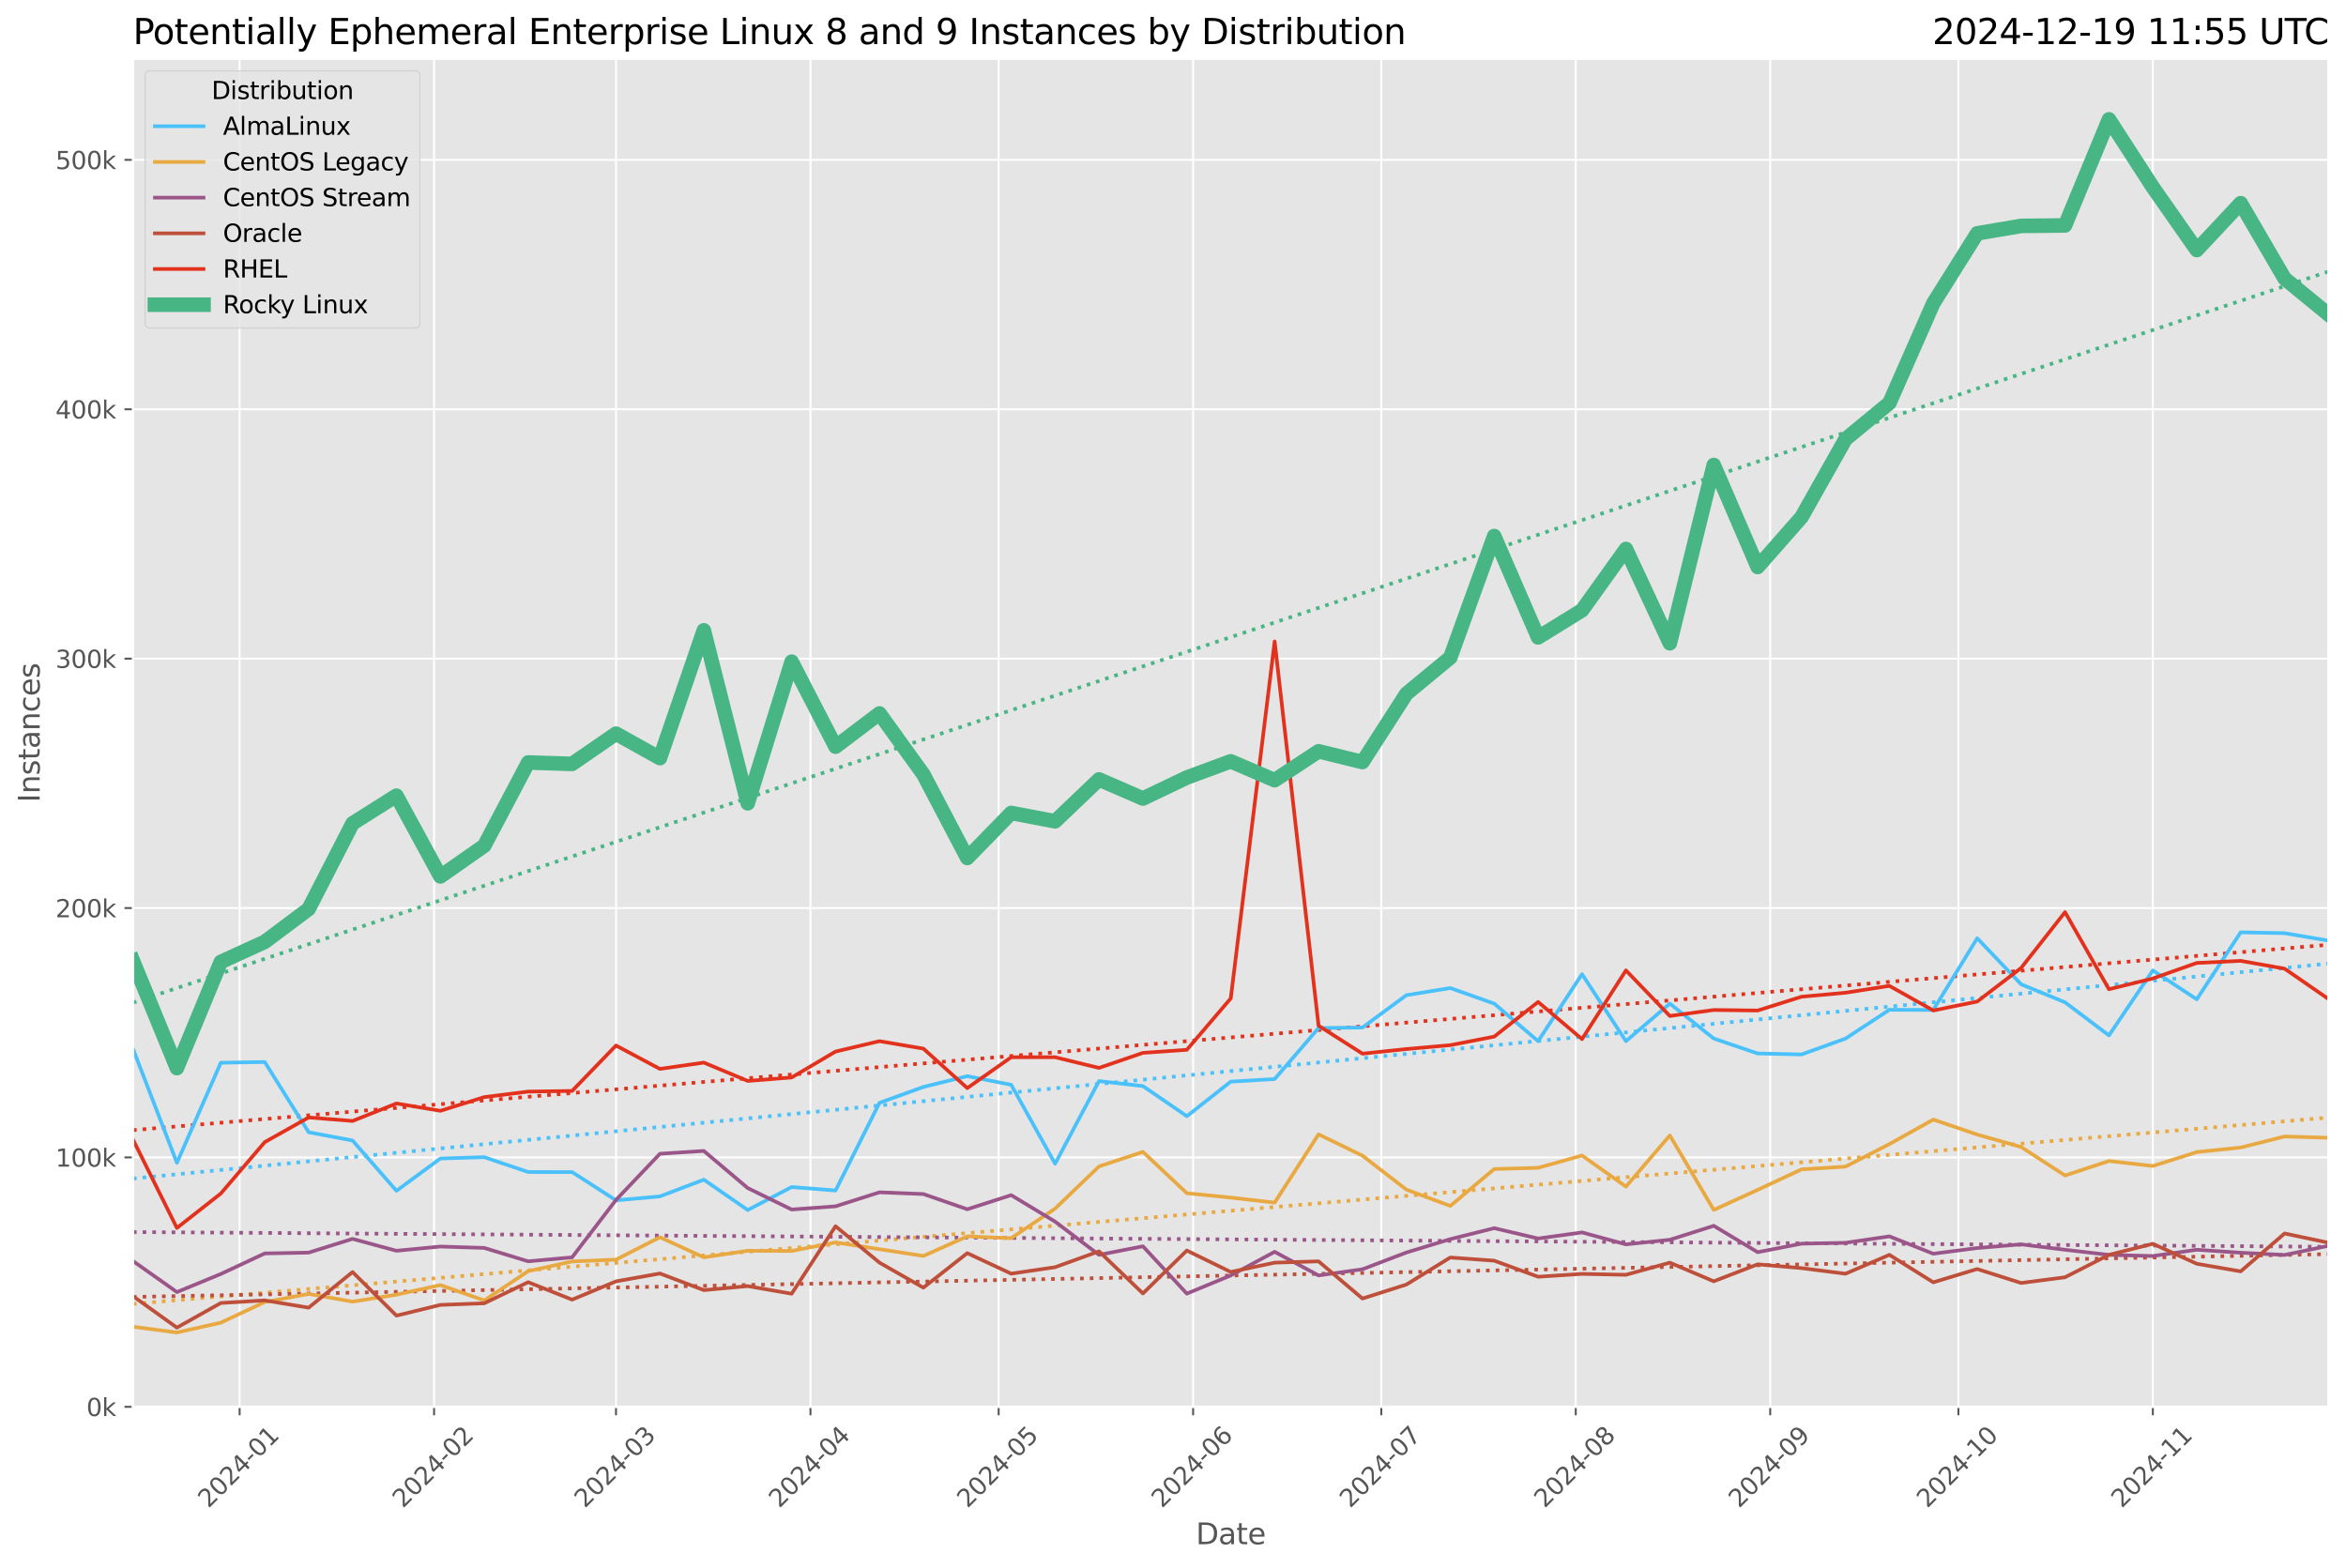 <?xml version="1.0" encoding="utf-8" standalone="no"?>
<!DOCTYPE svg PUBLIC "-//W3C//DTD SVG 1.1//EN"
  "http://www.w3.org/Graphics/SVG/1.1/DTD/svg11.dtd">
<svg xmlns:xlink="http://www.w3.org/1999/xlink" width="964.736pt" height="644.744pt" viewBox="0 0 964.736 644.744" xmlns="http://www.w3.org/2000/svg" version="1.1">
 <defs>
  <style type="text/css">*{stroke-linejoin: round; stroke-linecap: butt}</style>
 </defs>
 <g id="figure_1">
  <g id="patch_1">
   <path d="M 0 644.744 
L 964.736 644.744 
L 964.736 0 
L 0 0 
z
" style="fill: #ffffff"/>
  </g>
  <g id="axes_1">
   <g id="patch_2">
    <path d="M 54.692 578.542 
L 957.536 578.542 
L 957.536 24.142 
L 54.692 24.142 
z
" style="fill: #e5e5e5"/>
   </g>
   <g id="matplotlib.axis_1">
    <g id="xtick_1">
     <g id="line2d_1">
      <path d="M 98.544 578.542 
L 98.544 24.142 
" clip-path="url(#p6aaed108e3)" style="fill: none; stroke: #ffffff; stroke-width: 0.8; stroke-linecap: square"/>
     </g>
     <g id="line2d_2">
      <defs>
       <path id="md84bcb18e8" d="M 0 0 
L 0 3.5 
" style="stroke: #555555; stroke-width: 0.8"/>
      </defs>
      <g>
       <use xlink:href="#md84bcb18e8" x="98.544" y="578.542" style="fill: #555555; stroke: #555555; stroke-width: 0.8"/>
      </g>
     </g>
     <g id="text_1">
      <!-- 2024-01 -->
      <g style="fill: #555555" transform="translate(85.723 620.46) rotate(-45) scale(0.1 -0.1)">
       <defs>
        <path id="DejaVuSans-32" d="M 1228 531 
L 3431 531 
L 3431 0 
L 469 0 
L 469 531 
Q 828 903 1448 1529 
Q 2069 2156 2228 2338 
Q 2531 2678 2651 2914 
Q 2772 3150 2772 3378 
Q 2772 3750 2511 3984 
Q 2250 4219 1831 4219 
Q 1534 4219 1204 4116 
Q 875 4013 500 3803 
L 500 4441 
Q 881 4594 1212 4672 
Q 1544 4750 1819 4750 
Q 2544 4750 2975 4387 
Q 3406 4025 3406 3419 
Q 3406 3131 3298 2873 
Q 3191 2616 2906 2266 
Q 2828 2175 2409 1742 
Q 1991 1309 1228 531 
z
" transform="scale(0.016)"/>
        <path id="DejaVuSans-30" d="M 2034 4250 
Q 1547 4250 1301 3770 
Q 1056 3291 1056 2328 
Q 1056 1369 1301 889 
Q 1547 409 2034 409 
Q 2525 409 2770 889 
Q 3016 1369 3016 2328 
Q 3016 3291 2770 3770 
Q 2525 4250 2034 4250 
z
M 2034 4750 
Q 2819 4750 3233 4129 
Q 3647 3509 3647 2328 
Q 3647 1150 3233 529 
Q 2819 -91 2034 -91 
Q 1250 -91 836 529 
Q 422 1150 422 2328 
Q 422 3509 836 4129 
Q 1250 4750 2034 4750 
z
" transform="scale(0.016)"/>
        <path id="DejaVuSans-34" d="M 2419 4116 
L 825 1625 
L 2419 1625 
L 2419 4116 
z
M 2253 4666 
L 3047 4666 
L 3047 1625 
L 3713 1625 
L 3713 1100 
L 3047 1100 
L 3047 0 
L 2419 0 
L 2419 1100 
L 313 1100 
L 313 1709 
L 2253 4666 
z
" transform="scale(0.016)"/>
        <path id="DejaVuSans-2d" d="M 313 2009 
L 1997 2009 
L 1997 1497 
L 313 1497 
L 313 2009 
z
" transform="scale(0.016)"/>
        <path id="DejaVuSans-31" d="M 794 531 
L 1825 531 
L 1825 4091 
L 703 3866 
L 703 4441 
L 1819 4666 
L 2450 4666 
L 2450 531 
L 3481 531 
L 3481 0 
L 794 0 
L 794 531 
z
" transform="scale(0.016)"/>
       </defs>
       <use xlink:href="#DejaVuSans-32"/>
       <use xlink:href="#DejaVuSans-30" x="63.623"/>
       <use xlink:href="#DejaVuSans-32" x="127.246"/>
       <use xlink:href="#DejaVuSans-34" x="190.869"/>
       <use xlink:href="#DejaVuSans-2d" x="254.492"/>
       <use xlink:href="#DejaVuSans-30" x="290.576"/>
       <use xlink:href="#DejaVuSans-31" x="354.199"/>
      </g>
     </g>
    </g>
    <g id="xtick_2">
     <g id="line2d_3">
      <path d="M 178.51 578.542 
L 178.51 24.142 
" clip-path="url(#p6aaed108e3)" style="fill: none; stroke: #ffffff; stroke-width: 0.8; stroke-linecap: square"/>
     </g>
     <g id="line2d_4">
      <g>
       <use xlink:href="#md84bcb18e8" x="178.51" y="578.542" style="fill: #555555; stroke: #555555; stroke-width: 0.8"/>
      </g>
     </g>
     <g id="text_2">
      <!-- 2024-02 -->
      <g style="fill: #555555" transform="translate(165.689 620.46) rotate(-45) scale(0.1 -0.1)">
       <use xlink:href="#DejaVuSans-32"/>
       <use xlink:href="#DejaVuSans-30" x="63.623"/>
       <use xlink:href="#DejaVuSans-32" x="127.246"/>
       <use xlink:href="#DejaVuSans-34" x="190.869"/>
       <use xlink:href="#DejaVuSans-2d" x="254.492"/>
       <use xlink:href="#DejaVuSans-30" x="290.576"/>
       <use xlink:href="#DejaVuSans-32" x="354.199"/>
      </g>
     </g>
    </g>
    <g id="xtick_3">
     <g id="line2d_5">
      <path d="M 253.318 578.542 
L 253.318 24.142 
" clip-path="url(#p6aaed108e3)" style="fill: none; stroke: #ffffff; stroke-width: 0.8; stroke-linecap: square"/>
     </g>
     <g id="line2d_6">
      <g>
       <use xlink:href="#md84bcb18e8" x="253.318" y="578.542" style="fill: #555555; stroke: #555555; stroke-width: 0.8"/>
      </g>
     </g>
     <g id="text_3">
      <!-- 2024-03 -->
      <g style="fill: #555555" transform="translate(240.496 620.46) rotate(-45) scale(0.1 -0.1)">
       <defs>
        <path id="DejaVuSans-33" d="M 2597 2516 
Q 3050 2419 3304 2112 
Q 3559 1806 3559 1356 
Q 3559 666 3084 287 
Q 2609 -91 1734 -91 
Q 1441 -91 1130 -33 
Q 819 25 488 141 
L 488 750 
Q 750 597 1062 519 
Q 1375 441 1716 441 
Q 2309 441 2620 675 
Q 2931 909 2931 1356 
Q 2931 1769 2642 2001 
Q 2353 2234 1838 2234 
L 1294 2234 
L 1294 2753 
L 1863 2753 
Q 2328 2753 2575 2939 
Q 2822 3125 2822 3475 
Q 2822 3834 2567 4026 
Q 2313 4219 1838 4219 
Q 1578 4219 1281 4162 
Q 984 4106 628 3988 
L 628 4550 
Q 988 4650 1302 4700 
Q 1616 4750 1894 4750 
Q 2613 4750 3031 4423 
Q 3450 4097 3450 3541 
Q 3450 3153 3228 2886 
Q 3006 2619 2597 2516 
z
" transform="scale(0.016)"/>
       </defs>
       <use xlink:href="#DejaVuSans-32"/>
       <use xlink:href="#DejaVuSans-30" x="63.623"/>
       <use xlink:href="#DejaVuSans-32" x="127.246"/>
       <use xlink:href="#DejaVuSans-34" x="190.869"/>
       <use xlink:href="#DejaVuSans-2d" x="254.492"/>
       <use xlink:href="#DejaVuSans-30" x="290.576"/>
       <use xlink:href="#DejaVuSans-33" x="354.199"/>
      </g>
     </g>
    </g>
    <g id="xtick_4">
     <g id="line2d_7">
      <path d="M 333.284 578.542 
L 333.284 24.142 
" clip-path="url(#p6aaed108e3)" style="fill: none; stroke: #ffffff; stroke-width: 0.8; stroke-linecap: square"/>
     </g>
     <g id="line2d_8">
      <g>
       <use xlink:href="#md84bcb18e8" x="333.284" y="578.542" style="fill: #555555; stroke: #555555; stroke-width: 0.8"/>
      </g>
     </g>
     <g id="text_4">
      <!-- 2024-04 -->
      <g style="fill: #555555" transform="translate(320.462 620.46) rotate(-45) scale(0.1 -0.1)">
       <use xlink:href="#DejaVuSans-32"/>
       <use xlink:href="#DejaVuSans-30" x="63.623"/>
       <use xlink:href="#DejaVuSans-32" x="127.246"/>
       <use xlink:href="#DejaVuSans-34" x="190.869"/>
       <use xlink:href="#DejaVuSans-2d" x="254.492"/>
       <use xlink:href="#DejaVuSans-30" x="290.576"/>
       <use xlink:href="#DejaVuSans-34" x="354.199"/>
      </g>
     </g>
    </g>
    <g id="xtick_5">
     <g id="line2d_9">
      <path d="M 410.67 578.542 
L 410.67 24.142 
" clip-path="url(#p6aaed108e3)" style="fill: none; stroke: #ffffff; stroke-width: 0.8; stroke-linecap: square"/>
     </g>
     <g id="line2d_10">
      <g>
       <use xlink:href="#md84bcb18e8" x="410.67" y="578.542" style="fill: #555555; stroke: #555555; stroke-width: 0.8"/>
      </g>
     </g>
     <g id="text_5">
      <!-- 2024-05 -->
      <g style="fill: #555555" transform="translate(397.849 620.46) rotate(-45) scale(0.1 -0.1)">
       <defs>
        <path id="DejaVuSans-35" d="M 691 4666 
L 3169 4666 
L 3169 4134 
L 1269 4134 
L 1269 2991 
Q 1406 3038 1543 3061 
Q 1681 3084 1819 3084 
Q 2600 3084 3056 2656 
Q 3513 2228 3513 1497 
Q 3513 744 3044 326 
Q 2575 -91 1722 -91 
Q 1428 -91 1123 -41 
Q 819 9 494 109 
L 494 744 
Q 775 591 1075 516 
Q 1375 441 1709 441 
Q 2250 441 2565 725 
Q 2881 1009 2881 1497 
Q 2881 1984 2565 2268 
Q 2250 2553 1709 2553 
Q 1456 2553 1204 2497 
Q 953 2441 691 2322 
L 691 4666 
z
" transform="scale(0.016)"/>
       </defs>
       <use xlink:href="#DejaVuSans-32"/>
       <use xlink:href="#DejaVuSans-30" x="63.623"/>
       <use xlink:href="#DejaVuSans-32" x="127.246"/>
       <use xlink:href="#DejaVuSans-34" x="190.869"/>
       <use xlink:href="#DejaVuSans-2d" x="254.492"/>
       <use xlink:href="#DejaVuSans-30" x="290.576"/>
       <use xlink:href="#DejaVuSans-35" x="354.199"/>
      </g>
     </g>
    </g>
    <g id="xtick_6">
     <g id="line2d_11">
      <path d="M 490.637 578.542 
L 490.637 24.142 
" clip-path="url(#p6aaed108e3)" style="fill: none; stroke: #ffffff; stroke-width: 0.8; stroke-linecap: square"/>
     </g>
     <g id="line2d_12">
      <g>
       <use xlink:href="#md84bcb18e8" x="490.637" y="578.542" style="fill: #555555; stroke: #555555; stroke-width: 0.8"/>
      </g>
     </g>
     <g id="text_6">
      <!-- 2024-06 -->
      <g style="fill: #555555" transform="translate(477.815 620.46) rotate(-45) scale(0.1 -0.1)">
       <defs>
        <path id="DejaVuSans-36" d="M 2113 2584 
Q 1688 2584 1439 2293 
Q 1191 2003 1191 1497 
Q 1191 994 1439 701 
Q 1688 409 2113 409 
Q 2538 409 2786 701 
Q 3034 994 3034 1497 
Q 3034 2003 2786 2293 
Q 2538 2584 2113 2584 
z
M 3366 4563 
L 3366 3988 
Q 3128 4100 2886 4159 
Q 2644 4219 2406 4219 
Q 1781 4219 1451 3797 
Q 1122 3375 1075 2522 
Q 1259 2794 1537 2939 
Q 1816 3084 2150 3084 
Q 2853 3084 3261 2657 
Q 3669 2231 3669 1497 
Q 3669 778 3244 343 
Q 2819 -91 2113 -91 
Q 1303 -91 875 529 
Q 447 1150 447 2328 
Q 447 3434 972 4092 
Q 1497 4750 2381 4750 
Q 2619 4750 2861 4703 
Q 3103 4656 3366 4563 
z
" transform="scale(0.016)"/>
       </defs>
       <use xlink:href="#DejaVuSans-32"/>
       <use xlink:href="#DejaVuSans-30" x="63.623"/>
       <use xlink:href="#DejaVuSans-32" x="127.246"/>
       <use xlink:href="#DejaVuSans-34" x="190.869"/>
       <use xlink:href="#DejaVuSans-2d" x="254.492"/>
       <use xlink:href="#DejaVuSans-30" x="290.576"/>
       <use xlink:href="#DejaVuSans-36" x="354.199"/>
      </g>
     </g>
    </g>
    <g id="xtick_7">
     <g id="line2d_13">
      <path d="M 568.023 578.542 
L 568.023 24.142 
" clip-path="url(#p6aaed108e3)" style="fill: none; stroke: #ffffff; stroke-width: 0.8; stroke-linecap: square"/>
     </g>
     <g id="line2d_14">
      <g>
       <use xlink:href="#md84bcb18e8" x="568.023" y="578.542" style="fill: #555555; stroke: #555555; stroke-width: 0.8"/>
      </g>
     </g>
     <g id="text_7">
      <!-- 2024-07 -->
      <g style="fill: #555555" transform="translate(555.202 620.46) rotate(-45) scale(0.1 -0.1)">
       <defs>
        <path id="DejaVuSans-37" d="M 525 4666 
L 3525 4666 
L 3525 4397 
L 1831 0 
L 1172 0 
L 2766 4134 
L 525 4134 
L 525 4666 
z
" transform="scale(0.016)"/>
       </defs>
       <use xlink:href="#DejaVuSans-32"/>
       <use xlink:href="#DejaVuSans-30" x="63.623"/>
       <use xlink:href="#DejaVuSans-32" x="127.246"/>
       <use xlink:href="#DejaVuSans-34" x="190.869"/>
       <use xlink:href="#DejaVuSans-2d" x="254.492"/>
       <use xlink:href="#DejaVuSans-30" x="290.576"/>
       <use xlink:href="#DejaVuSans-37" x="354.199"/>
      </g>
     </g>
    </g>
    <g id="xtick_8">
     <g id="line2d_15">
      <path d="M 647.989 578.542 
L 647.989 24.142 
" clip-path="url(#p6aaed108e3)" style="fill: none; stroke: #ffffff; stroke-width: 0.8; stroke-linecap: square"/>
     </g>
     <g id="line2d_16">
      <g>
       <use xlink:href="#md84bcb18e8" x="647.989" y="578.542" style="fill: #555555; stroke: #555555; stroke-width: 0.8"/>
      </g>
     </g>
     <g id="text_8">
      <!-- 2024-08 -->
      <g style="fill: #555555" transform="translate(635.168 620.46) rotate(-45) scale(0.1 -0.1)">
       <defs>
        <path id="DejaVuSans-38" d="M 2034 2216 
Q 1584 2216 1326 1975 
Q 1069 1734 1069 1313 
Q 1069 891 1326 650 
Q 1584 409 2034 409 
Q 2484 409 2743 651 
Q 3003 894 3003 1313 
Q 3003 1734 2745 1975 
Q 2488 2216 2034 2216 
z
M 1403 2484 
Q 997 2584 770 2862 
Q 544 3141 544 3541 
Q 544 4100 942 4425 
Q 1341 4750 2034 4750 
Q 2731 4750 3128 4425 
Q 3525 4100 3525 3541 
Q 3525 3141 3298 2862 
Q 3072 2584 2669 2484 
Q 3125 2378 3379 2068 
Q 3634 1759 3634 1313 
Q 3634 634 3220 271 
Q 2806 -91 2034 -91 
Q 1263 -91 848 271 
Q 434 634 434 1313 
Q 434 1759 690 2068 
Q 947 2378 1403 2484 
z
M 1172 3481 
Q 1172 3119 1398 2916 
Q 1625 2713 2034 2713 
Q 2441 2713 2670 2916 
Q 2900 3119 2900 3481 
Q 2900 3844 2670 4047 
Q 2441 4250 2034 4250 
Q 1625 4250 1398 4047 
Q 1172 3844 1172 3481 
z
" transform="scale(0.016)"/>
       </defs>
       <use xlink:href="#DejaVuSans-32"/>
       <use xlink:href="#DejaVuSans-30" x="63.623"/>
       <use xlink:href="#DejaVuSans-32" x="127.246"/>
       <use xlink:href="#DejaVuSans-34" x="190.869"/>
       <use xlink:href="#DejaVuSans-2d" x="254.492"/>
       <use xlink:href="#DejaVuSans-30" x="290.576"/>
       <use xlink:href="#DejaVuSans-38" x="354.199"/>
      </g>
     </g>
    </g>
    <g id="xtick_9">
     <g id="line2d_17">
      <path d="M 727.956 578.542 
L 727.956 24.142 
" clip-path="url(#p6aaed108e3)" style="fill: none; stroke: #ffffff; stroke-width: 0.8; stroke-linecap: square"/>
     </g>
     <g id="line2d_18">
      <g>
       <use xlink:href="#md84bcb18e8" x="727.956" y="578.542" style="fill: #555555; stroke: #555555; stroke-width: 0.8"/>
      </g>
     </g>
     <g id="text_9">
      <!-- 2024-09 -->
      <g style="fill: #555555" transform="translate(715.134 620.46) rotate(-45) scale(0.1 -0.1)">
       <defs>
        <path id="DejaVuSans-39" d="M 703 97 
L 703 672 
Q 941 559 1184 500 
Q 1428 441 1663 441 
Q 2288 441 2617 861 
Q 2947 1281 2994 2138 
Q 2813 1869 2534 1725 
Q 2256 1581 1919 1581 
Q 1219 1581 811 2004 
Q 403 2428 403 3163 
Q 403 3881 828 4315 
Q 1253 4750 1959 4750 
Q 2769 4750 3195 4129 
Q 3622 3509 3622 2328 
Q 3622 1225 3098 567 
Q 2575 -91 1691 -91 
Q 1453 -91 1209 -44 
Q 966 3 703 97 
z
M 1959 2075 
Q 2384 2075 2632 2365 
Q 2881 2656 2881 3163 
Q 2881 3666 2632 3958 
Q 2384 4250 1959 4250 
Q 1534 4250 1286 3958 
Q 1038 3666 1038 3163 
Q 1038 2656 1286 2365 
Q 1534 2075 1959 2075 
z
" transform="scale(0.016)"/>
       </defs>
       <use xlink:href="#DejaVuSans-32"/>
       <use xlink:href="#DejaVuSans-30" x="63.623"/>
       <use xlink:href="#DejaVuSans-32" x="127.246"/>
       <use xlink:href="#DejaVuSans-34" x="190.869"/>
       <use xlink:href="#DejaVuSans-2d" x="254.492"/>
       <use xlink:href="#DejaVuSans-30" x="290.576"/>
       <use xlink:href="#DejaVuSans-39" x="354.199"/>
      </g>
     </g>
    </g>
    <g id="xtick_10">
     <g id="line2d_19">
      <path d="M 805.342 578.542 
L 805.342 24.142 
" clip-path="url(#p6aaed108e3)" style="fill: none; stroke: #ffffff; stroke-width: 0.8; stroke-linecap: square"/>
     </g>
     <g id="line2d_20">
      <g>
       <use xlink:href="#md84bcb18e8" x="805.342" y="578.542" style="fill: #555555; stroke: #555555; stroke-width: 0.8"/>
      </g>
     </g>
     <g id="text_10">
      <!-- 2024-10 -->
      <g style="fill: #555555" transform="translate(792.521 620.46) rotate(-45) scale(0.1 -0.1)">
       <use xlink:href="#DejaVuSans-32"/>
       <use xlink:href="#DejaVuSans-30" x="63.623"/>
       <use xlink:href="#DejaVuSans-32" x="127.246"/>
       <use xlink:href="#DejaVuSans-34" x="190.869"/>
       <use xlink:href="#DejaVuSans-2d" x="254.492"/>
       <use xlink:href="#DejaVuSans-31" x="290.576"/>
       <use xlink:href="#DejaVuSans-30" x="354.199"/>
      </g>
     </g>
    </g>
    <g id="xtick_11">
     <g id="line2d_21">
      <path d="M 885.308 578.542 
L 885.308 24.142 
" clip-path="url(#p6aaed108e3)" style="fill: none; stroke: #ffffff; stroke-width: 0.8; stroke-linecap: square"/>
     </g>
     <g id="line2d_22">
      <g>
       <use xlink:href="#md84bcb18e8" x="885.308" y="578.542" style="fill: #555555; stroke: #555555; stroke-width: 0.8"/>
      </g>
     </g>
     <g id="text_11">
      <!-- 2024-11 -->
      <g style="fill: #555555" transform="translate(872.487 620.46) rotate(-45) scale(0.1 -0.1)">
       <use xlink:href="#DejaVuSans-32"/>
       <use xlink:href="#DejaVuSans-30" x="63.623"/>
       <use xlink:href="#DejaVuSans-32" x="127.246"/>
       <use xlink:href="#DejaVuSans-34" x="190.869"/>
       <use xlink:href="#DejaVuSans-2d" x="254.492"/>
       <use xlink:href="#DejaVuSans-31" x="290.576"/>
       <use xlink:href="#DejaVuSans-31" x="354.199"/>
      </g>
     </g>
    </g>
    <g id="text_12">
     <!-- Date -->
     <g style="fill: #555555" transform="translate(491.773 635.048) scale(0.12 -0.12)">
      <defs>
       <path id="DejaVuSans-44" d="M 1259 4147 
L 1259 519 
L 2022 519 
Q 2988 519 3436 956 
Q 3884 1394 3884 2338 
Q 3884 3275 3436 3711 
Q 2988 4147 2022 4147 
L 1259 4147 
z
M 628 4666 
L 1925 4666 
Q 3281 4666 3915 4102 
Q 4550 3538 4550 2338 
Q 4550 1131 3912 565 
Q 3275 0 1925 0 
L 628 0 
L 628 4666 
z
" transform="scale(0.016)"/>
       <path id="DejaVuSans-61" d="M 2194 1759 
Q 1497 1759 1228 1600 
Q 959 1441 959 1056 
Q 959 750 1161 570 
Q 1363 391 1709 391 
Q 2188 391 2477 730 
Q 2766 1069 2766 1631 
L 2766 1759 
L 2194 1759 
z
M 3341 1997 
L 3341 0 
L 2766 0 
L 2766 531 
Q 2569 213 2275 61 
Q 1981 -91 1556 -91 
Q 1019 -91 701 211 
Q 384 513 384 1019 
Q 384 1609 779 1909 
Q 1175 2209 1959 2209 
L 2766 2209 
L 2766 2266 
Q 2766 2663 2505 2880 
Q 2244 3097 1772 3097 
Q 1472 3097 1187 3025 
Q 903 2953 641 2809 
L 641 3341 
Q 956 3463 1253 3523 
Q 1550 3584 1831 3584 
Q 2591 3584 2966 3190 
Q 3341 2797 3341 1997 
z
" transform="scale(0.016)"/>
       <path id="DejaVuSans-74" d="M 1172 4494 
L 1172 3500 
L 2356 3500 
L 2356 3053 
L 1172 3053 
L 1172 1153 
Q 1172 725 1289 603 
Q 1406 481 1766 481 
L 2356 481 
L 2356 0 
L 1766 0 
Q 1100 0 847 248 
Q 594 497 594 1153 
L 594 3053 
L 172 3053 
L 172 3500 
L 594 3500 
L 594 4494 
L 1172 4494 
z
" transform="scale(0.016)"/>
       <path id="DejaVuSans-65" d="M 3597 1894 
L 3597 1613 
L 953 1613 
Q 991 1019 1311 708 
Q 1631 397 2203 397 
Q 2534 397 2845 478 
Q 3156 559 3463 722 
L 3463 178 
Q 3153 47 2828 -22 
Q 2503 -91 2169 -91 
Q 1331 -91 842 396 
Q 353 884 353 1716 
Q 353 2575 817 3079 
Q 1281 3584 2069 3584 
Q 2775 3584 3186 3129 
Q 3597 2675 3597 1894 
z
M 3022 2063 
Q 3016 2534 2758 2815 
Q 2500 3097 2075 3097 
Q 1594 3097 1305 2825 
Q 1016 2553 972 2059 
L 3022 2063 
z
" transform="scale(0.016)"/>
      </defs>
      <use xlink:href="#DejaVuSans-44"/>
      <use xlink:href="#DejaVuSans-61" x="77.002"/>
      <use xlink:href="#DejaVuSans-74" x="138.281"/>
      <use xlink:href="#DejaVuSans-65" x="177.49"/>
     </g>
    </g>
   </g>
   <g id="matplotlib.axis_2">
    <g id="ytick_1">
     <g id="line2d_23">
      <path d="M 54.692 578.542 
L 957.536 578.542 
" clip-path="url(#p6aaed108e3)" style="fill: none; stroke: #ffffff; stroke-width: 0.8; stroke-linecap: square"/>
     </g>
     <g id="line2d_24">
      <defs>
       <path id="mecfd3488fe" d="M 0 0 
L -3.5 0 
" style="stroke: #555555; stroke-width: 0.8"/>
      </defs>
      <g>
       <use xlink:href="#mecfd3488fe" x="54.692" y="578.542" style="fill: #555555; stroke: #555555; stroke-width: 0.8"/>
      </g>
     </g>
     <g id="text_13">
      <!-- 0k -->
      <g style="fill: #555555" transform="translate(35.539 582.341) scale(0.1 -0.1)">
       <defs>
        <path id="DejaVuSans-6b" d="M 581 4863 
L 1159 4863 
L 1159 1991 
L 2875 3500 
L 3609 3500 
L 1753 1863 
L 3688 0 
L 2938 0 
L 1159 1709 
L 1159 0 
L 581 0 
L 581 4863 
z
" transform="scale(0.016)"/>
       </defs>
       <use xlink:href="#DejaVuSans-30"/>
       <use xlink:href="#DejaVuSans-6b" x="63.623"/>
      </g>
     </g>
    </g>
    <g id="ytick_2">
     <g id="line2d_25">
      <path d="M 54.692 475.983 
L 957.536 475.983 
" clip-path="url(#p6aaed108e3)" style="fill: none; stroke: #ffffff; stroke-width: 0.8; stroke-linecap: square"/>
     </g>
     <g id="line2d_26">
      <g>
       <use xlink:href="#mecfd3488fe" x="54.692" y="475.983" style="fill: #555555; stroke: #555555; stroke-width: 0.8"/>
      </g>
     </g>
     <g id="text_14">
      <!-- 100k -->
      <g style="fill: #555555" transform="translate(22.814 479.782) scale(0.1 -0.1)">
       <use xlink:href="#DejaVuSans-31"/>
       <use xlink:href="#DejaVuSans-30" x="63.623"/>
       <use xlink:href="#DejaVuSans-30" x="127.246"/>
       <use xlink:href="#DejaVuSans-6b" x="190.869"/>
      </g>
     </g>
    </g>
    <g id="ytick_3">
     <g id="line2d_27">
      <path d="M 54.692 373.425 
L 957.536 373.425 
" clip-path="url(#p6aaed108e3)" style="fill: none; stroke: #ffffff; stroke-width: 0.8; stroke-linecap: square"/>
     </g>
     <g id="line2d_28">
      <g>
       <use xlink:href="#mecfd3488fe" x="54.692" y="373.425" style="fill: #555555; stroke: #555555; stroke-width: 0.8"/>
      </g>
     </g>
     <g id="text_15">
      <!-- 200k -->
      <g style="fill: #555555" transform="translate(22.814 377.224) scale(0.1 -0.1)">
       <use xlink:href="#DejaVuSans-32"/>
       <use xlink:href="#DejaVuSans-30" x="63.623"/>
       <use xlink:href="#DejaVuSans-30" x="127.246"/>
       <use xlink:href="#DejaVuSans-6b" x="190.869"/>
      </g>
     </g>
    </g>
    <g id="ytick_4">
     <g id="line2d_29">
      <path d="M 54.692 270.866 
L 957.536 270.866 
" clip-path="url(#p6aaed108e3)" style="fill: none; stroke: #ffffff; stroke-width: 0.8; stroke-linecap: square"/>
     </g>
     <g id="line2d_30">
      <g>
       <use xlink:href="#mecfd3488fe" x="54.692" y="270.866" style="fill: #555555; stroke: #555555; stroke-width: 0.8"/>
      </g>
     </g>
     <g id="text_16">
      <!-- 300k -->
      <g style="fill: #555555" transform="translate(22.814 274.666) scale(0.1 -0.1)">
       <use xlink:href="#DejaVuSans-33"/>
       <use xlink:href="#DejaVuSans-30" x="63.623"/>
       <use xlink:href="#DejaVuSans-30" x="127.246"/>
       <use xlink:href="#DejaVuSans-6b" x="190.869"/>
      </g>
     </g>
    </g>
    <g id="ytick_5">
     <g id="line2d_31">
      <path d="M 54.692 168.308 
L 957.536 168.308 
" clip-path="url(#p6aaed108e3)" style="fill: none; stroke: #ffffff; stroke-width: 0.8; stroke-linecap: square"/>
     </g>
     <g id="line2d_32">
      <g>
       <use xlink:href="#mecfd3488fe" x="54.692" y="168.308" style="fill: #555555; stroke: #555555; stroke-width: 0.8"/>
      </g>
     </g>
     <g id="text_17">
      <!-- 400k -->
      <g style="fill: #555555" transform="translate(22.814 172.107) scale(0.1 -0.1)">
       <use xlink:href="#DejaVuSans-34"/>
       <use xlink:href="#DejaVuSans-30" x="63.623"/>
       <use xlink:href="#DejaVuSans-30" x="127.246"/>
       <use xlink:href="#DejaVuSans-6b" x="190.869"/>
      </g>
     </g>
    </g>
    <g id="ytick_6">
     <g id="line2d_33">
      <path d="M 54.692 65.749 
L 957.536 65.749 
" clip-path="url(#p6aaed108e3)" style="fill: none; stroke: #ffffff; stroke-width: 0.8; stroke-linecap: square"/>
     </g>
     <g id="line2d_34">
      <g>
       <use xlink:href="#mecfd3488fe" x="54.692" y="65.749" style="fill: #555555; stroke: #555555; stroke-width: 0.8"/>
      </g>
     </g>
     <g id="text_18">
      <!-- 500k -->
      <g style="fill: #555555" transform="translate(22.814 69.549) scale(0.1 -0.1)">
       <use xlink:href="#DejaVuSans-35"/>
       <use xlink:href="#DejaVuSans-30" x="63.623"/>
       <use xlink:href="#DejaVuSans-30" x="127.246"/>
       <use xlink:href="#DejaVuSans-6b" x="190.869"/>
      </g>
     </g>
    </g>
    <g id="text_19">
     <!-- Instances -->
     <g style="fill: #555555" transform="translate(16.318 329.988) rotate(-90) scale(0.12 -0.12)">
      <defs>
       <path id="DejaVuSans-49" d="M 628 4666 
L 1259 4666 
L 1259 0 
L 628 0 
L 628 4666 
z
" transform="scale(0.016)"/>
       <path id="DejaVuSans-6e" d="M 3513 2113 
L 3513 0 
L 2938 0 
L 2938 2094 
Q 2938 2591 2744 2837 
Q 2550 3084 2163 3084 
Q 1697 3084 1428 2787 
Q 1159 2491 1159 1978 
L 1159 0 
L 581 0 
L 581 3500 
L 1159 3500 
L 1159 2956 
Q 1366 3272 1645 3428 
Q 1925 3584 2291 3584 
Q 2894 3584 3203 3211 
Q 3513 2838 3513 2113 
z
" transform="scale(0.016)"/>
       <path id="DejaVuSans-73" d="M 2834 3397 
L 2834 2853 
Q 2591 2978 2328 3040 
Q 2066 3103 1784 3103 
Q 1356 3103 1142 2972 
Q 928 2841 928 2578 
Q 928 2378 1081 2264 
Q 1234 2150 1697 2047 
L 1894 2003 
Q 2506 1872 2764 1633 
Q 3022 1394 3022 966 
Q 3022 478 2636 193 
Q 2250 -91 1575 -91 
Q 1294 -91 989 -36 
Q 684 19 347 128 
L 347 722 
Q 666 556 975 473 
Q 1284 391 1588 391 
Q 1994 391 2212 530 
Q 2431 669 2431 922 
Q 2431 1156 2273 1281 
Q 2116 1406 1581 1522 
L 1381 1569 
Q 847 1681 609 1914 
Q 372 2147 372 2553 
Q 372 3047 722 3315 
Q 1072 3584 1716 3584 
Q 2034 3584 2315 3537 
Q 2597 3491 2834 3397 
z
" transform="scale(0.016)"/>
       <path id="DejaVuSans-63" d="M 3122 3366 
L 3122 2828 
Q 2878 2963 2633 3030 
Q 2388 3097 2138 3097 
Q 1578 3097 1268 2742 
Q 959 2388 959 1747 
Q 959 1106 1268 751 
Q 1578 397 2138 397 
Q 2388 397 2633 464 
Q 2878 531 3122 666 
L 3122 134 
Q 2881 22 2623 -34 
Q 2366 -91 2075 -91 
Q 1284 -91 818 406 
Q 353 903 353 1747 
Q 353 2603 823 3093 
Q 1294 3584 2113 3584 
Q 2378 3584 2631 3529 
Q 2884 3475 3122 3366 
z
" transform="scale(0.016)"/>
      </defs>
      <use xlink:href="#DejaVuSans-49"/>
      <use xlink:href="#DejaVuSans-6e" x="29.492"/>
      <use xlink:href="#DejaVuSans-73" x="92.871"/>
      <use xlink:href="#DejaVuSans-74" x="144.971"/>
      <use xlink:href="#DejaVuSans-61" x="184.18"/>
      <use xlink:href="#DejaVuSans-6e" x="245.459"/>
      <use xlink:href="#DejaVuSans-63" x="308.838"/>
      <use xlink:href="#DejaVuSans-65" x="363.818"/>
      <use xlink:href="#DejaVuSans-73" x="425.342"/>
     </g>
    </g>
   </g>
   <g id="line2d_35">
    <path d="M 54.692 484.68 
L 63.812 483.787 
L 72.931 482.894 
L 82.051 482.001 
L 91.17 481.108 
L 100.29 480.215 
L 109.41 479.322 
L 118.529 478.429 
L 127.649 477.536 
L 136.769 476.643 
L 145.888 475.75 
L 155.008 474.857 
L 164.128 473.964 
L 173.247 473.071 
L 182.367 472.178 
L 191.486 471.285 
L 200.606 470.392 
L 209.726 469.499 
L 218.845 468.606 
L 227.965 467.713 
L 237.085 466.82 
L 246.204 465.927 
L 255.324 465.034 
L 264.444 464.141 
L 273.563 463.248 
L 282.683 462.355 
L 291.802 461.462 
L 300.922 460.569 
L 310.042 459.676 
L 319.161 458.783 
L 328.281 457.89 
L 337.401 456.997 
L 346.52 456.104 
L 355.64 455.211 
L 364.76 454.318 
L 373.879 453.425 
L 382.999 452.532 
L 392.118 451.639 
L 401.238 450.746 
L 410.358 449.853 
L 419.477 448.96 
L 428.597 448.067 
L 437.717 447.174 
L 446.836 446.281 
L 455.956 445.388 
L 465.076 444.495 
L 474.195 443.602 
L 483.315 442.709 
L 492.434 441.816 
L 501.554 440.923 
L 510.674 440.03 
L 519.793 439.137 
L 528.913 438.245 
L 538.033 437.352 
L 547.152 436.459 
L 556.272 435.566 
L 565.392 434.673 
L 574.511 433.78 
L 583.631 432.887 
L 592.75 431.994 
L 601.87 431.101 
L 610.99 430.208 
L 620.109 429.315 
L 629.229 428.422 
L 638.349 427.529 
L 647.468 426.636 
L 656.588 425.743 
L 665.708 424.85 
L 674.827 423.957 
L 683.947 423.064 
L 693.066 422.171 
L 702.186 421.278 
L 711.306 420.385 
L 720.425 419.492 
L 729.545 418.599 
L 738.665 417.706 
L 747.784 416.813 
L 756.904 415.92 
L 766.024 415.027 
L 775.143 414.134 
L 784.263 413.241 
L 793.382 412.348 
L 802.502 411.455 
L 811.622 410.562 
L 820.741 409.669 
L 829.861 408.776 
L 838.981 407.883 
L 848.1 406.99 
L 857.22 406.097 
L 866.34 405.204 
L 875.459 404.311 
L 884.579 403.418 
L 893.698 402.525 
L 902.818 401.632 
L 911.938 400.739 
L 921.057 399.846 
L 930.177 398.953 
L 939.297 398.06 
L 948.416 397.167 
L 957.536 396.274 
" clip-path="url(#p6aaed108e3)" style="fill: none; stroke-dasharray: 1.5,2.475; stroke-dashoffset: 0; stroke: #4ac1fa; stroke-width: 1.5"/>
   </g>
   <g id="line2d_36">
    <path d="M 54.692 536.221 
L 63.812 535.447 
L 72.931 534.673 
L 82.051 533.899 
L 91.17 533.125 
L 100.29 532.351 
L 109.41 531.577 
L 118.529 530.803 
L 127.649 530.029 
L 136.769 529.255 
L 145.888 528.481 
L 155.008 527.707 
L 164.128 526.933 
L 173.247 526.159 
L 182.367 525.385 
L 191.486 524.611 
L 200.606 523.837 
L 209.726 523.064 
L 218.845 522.29 
L 227.965 521.516 
L 237.085 520.742 
L 246.204 519.968 
L 255.324 519.194 
L 264.444 518.42 
L 273.563 517.646 
L 282.683 516.872 
L 291.802 516.098 
L 300.922 515.324 
L 310.042 514.55 
L 319.161 513.776 
L 328.281 513.002 
L 337.401 512.228 
L 346.52 511.454 
L 355.64 510.68 
L 364.76 509.907 
L 373.879 509.133 
L 382.999 508.359 
L 392.118 507.585 
L 401.238 506.811 
L 410.358 506.037 
L 419.477 505.263 
L 428.597 504.489 
L 437.717 503.715 
L 446.836 502.941 
L 455.956 502.167 
L 465.076 501.393 
L 474.195 500.619 
L 483.315 499.845 
L 492.434 499.071 
L 501.554 498.297 
L 510.674 497.523 
L 519.793 496.749 
L 528.913 495.976 
L 538.033 495.202 
L 547.152 494.428 
L 556.272 493.654 
L 565.392 492.88 
L 574.511 492.106 
L 583.631 491.332 
L 592.75 490.558 
L 601.87 489.784 
L 610.99 489.01 
L 620.109 488.236 
L 629.229 487.462 
L 638.349 486.688 
L 647.468 485.914 
L 656.588 485.14 
L 665.708 484.366 
L 674.827 483.592 
L 683.947 482.819 
L 693.066 482.045 
L 702.186 481.271 
L 711.306 480.497 
L 720.425 479.723 
L 729.545 478.949 
L 738.665 478.175 
L 747.784 477.401 
L 756.904 476.627 
L 766.024 475.853 
L 775.143 475.079 
L 784.263 474.305 
L 793.382 473.531 
L 802.502 472.757 
L 811.622 471.983 
L 820.741 471.209 
L 829.861 470.435 
L 838.981 469.662 
L 848.1 468.888 
L 857.22 468.114 
L 866.34 467.34 
L 875.459 466.566 
L 884.579 465.792 
L 893.698 465.018 
L 902.818 464.244 
L 911.938 463.47 
L 921.057 462.696 
L 930.177 461.922 
L 939.297 461.148 
L 948.416 460.374 
L 957.536 459.6 
" clip-path="url(#p6aaed108e3)" style="fill: none; stroke-dasharray: 1.5,2.475; stroke-dashoffset: 0; stroke: #e9a942; stroke-width: 1.5"/>
   </g>
   <g id="line2d_37">
    <path d="M 54.692 506.67 
L 63.812 506.731 
L 72.931 506.792 
L 82.051 506.853 
L 91.17 506.914 
L 100.29 506.976 
L 109.41 507.037 
L 118.529 507.098 
L 127.649 507.159 
L 136.769 507.22 
L 145.888 507.281 
L 155.008 507.342 
L 164.128 507.403 
L 173.247 507.464 
L 182.367 507.525 
L 191.486 507.586 
L 200.606 507.647 
L 209.726 507.708 
L 218.845 507.77 
L 227.965 507.831 
L 237.085 507.892 
L 246.204 507.953 
L 255.324 508.014 
L 264.444 508.075 
L 273.563 508.136 
L 282.683 508.197 
L 291.802 508.258 
L 300.922 508.319 
L 310.042 508.38 
L 319.161 508.441 
L 328.281 508.502 
L 337.401 508.564 
L 346.52 508.625 
L 355.64 508.686 
L 364.76 508.747 
L 373.879 508.808 
L 382.999 508.869 
L 392.118 508.93 
L 401.238 508.991 
L 410.358 509.052 
L 419.477 509.113 
L 428.597 509.174 
L 437.717 509.235 
L 446.836 509.297 
L 455.956 509.358 
L 465.076 509.419 
L 474.195 509.48 
L 483.315 509.541 
L 492.434 509.602 
L 501.554 509.663 
L 510.674 509.724 
L 519.793 509.785 
L 528.913 509.846 
L 538.033 509.907 
L 547.152 509.968 
L 556.272 510.029 
L 565.392 510.091 
L 574.511 510.152 
L 583.631 510.213 
L 592.75 510.274 
L 601.87 510.335 
L 610.99 510.396 
L 620.109 510.457 
L 629.229 510.518 
L 638.349 510.579 
L 647.468 510.64 
L 656.588 510.701 
L 665.708 510.762 
L 674.827 510.823 
L 683.947 510.885 
L 693.066 510.946 
L 702.186 511.007 
L 711.306 511.068 
L 720.425 511.129 
L 729.545 511.19 
L 738.665 511.251 
L 747.784 511.312 
L 756.904 511.373 
L 766.024 511.434 
L 775.143 511.495 
L 784.263 511.556 
L 793.382 511.617 
L 802.502 511.679 
L 811.622 511.74 
L 820.741 511.801 
L 829.861 511.862 
L 838.981 511.923 
L 848.1 511.984 
L 857.22 512.045 
L 866.34 512.106 
L 875.459 512.167 
L 884.579 512.228 
L 893.698 512.289 
L 902.818 512.35 
L 911.938 512.412 
L 921.057 512.473 
L 930.177 512.534 
L 939.297 512.595 
L 948.416 512.656 
L 957.536 512.717 
" clip-path="url(#p6aaed108e3)" style="fill: none; stroke-dasharray: 1.5,2.475; stroke-dashoffset: 0; stroke: #9a5689; stroke-width: 1.5"/>
   </g>
   <g id="line2d_38">
    <path d="M 54.692 533.36 
L 63.812 533.182 
L 72.931 533.004 
L 82.051 532.827 
L 91.17 532.649 
L 100.29 532.471 
L 109.41 532.293 
L 118.529 532.115 
L 127.649 531.937 
L 136.769 531.759 
L 145.888 531.581 
L 155.008 531.403 
L 164.128 531.226 
L 173.247 531.048 
L 182.367 530.87 
L 191.486 530.692 
L 200.606 530.514 
L 209.726 530.336 
L 218.845 530.158 
L 227.965 529.98 
L 237.085 529.803 
L 246.204 529.625 
L 255.324 529.447 
L 264.444 529.269 
L 273.563 529.091 
L 282.683 528.913 
L 291.802 528.735 
L 300.922 528.557 
L 310.042 528.379 
L 319.161 528.202 
L 328.281 528.024 
L 337.401 527.846 
L 346.52 527.668 
L 355.64 527.49 
L 364.76 527.312 
L 373.879 527.134 
L 382.999 526.956 
L 392.118 526.779 
L 401.238 526.601 
L 410.358 526.423 
L 419.477 526.245 
L 428.597 526.067 
L 437.717 525.889 
L 446.836 525.711 
L 455.956 525.533 
L 465.076 525.355 
L 474.195 525.178 
L 483.315 525 
L 492.434 524.822 
L 501.554 524.644 
L 510.674 524.466 
L 519.793 524.288 
L 528.913 524.11 
L 538.033 523.932 
L 547.152 523.755 
L 556.272 523.577 
L 565.392 523.399 
L 574.511 523.221 
L 583.631 523.043 
L 592.75 522.865 
L 601.87 522.687 
L 610.99 522.509 
L 620.109 522.331 
L 629.229 522.154 
L 638.349 521.976 
L 647.468 521.798 
L 656.588 521.62 
L 665.708 521.442 
L 674.827 521.264 
L 683.947 521.086 
L 693.066 520.908 
L 702.186 520.731 
L 711.306 520.553 
L 720.425 520.375 
L 729.545 520.197 
L 738.665 520.019 
L 747.784 519.841 
L 756.904 519.663 
L 766.024 519.485 
L 775.143 519.307 
L 784.263 519.13 
L 793.382 518.952 
L 802.502 518.774 
L 811.622 518.596 
L 820.741 518.418 
L 829.861 518.24 
L 838.981 518.062 
L 848.1 517.884 
L 857.22 517.707 
L 866.34 517.529 
L 875.459 517.351 
L 884.579 517.173 
L 893.698 516.995 
L 902.818 516.817 
L 911.938 516.639 
L 921.057 516.461 
L 930.177 516.283 
L 939.297 516.106 
L 948.416 515.928 
L 957.536 515.75 
" clip-path="url(#p6aaed108e3)" style="fill: none; stroke-dasharray: 1.5,2.475; stroke-dashoffset: 0; stroke: #be503b; stroke-width: 1.5"/>
   </g>
   <g id="line2d_39">
    <path d="M 54.692 464.761 
L 63.812 463.991 
L 72.931 463.221 
L 82.051 462.451 
L 91.17 461.681 
L 100.29 460.911 
L 109.41 460.141 
L 118.529 459.371 
L 127.649 458.601 
L 136.769 457.831 
L 145.888 457.061 
L 155.008 456.291 
L 164.128 455.521 
L 173.247 454.751 
L 182.367 453.981 
L 191.486 453.211 
L 200.606 452.441 
L 209.726 451.671 
L 218.845 450.901 
L 227.965 450.131 
L 237.085 449.361 
L 246.204 448.591 
L 255.324 447.821 
L 264.444 447.051 
L 273.563 446.281 
L 282.683 445.511 
L 291.802 444.741 
L 300.922 443.971 
L 310.042 443.201 
L 319.161 442.431 
L 328.281 441.661 
L 337.401 440.89 
L 346.52 440.12 
L 355.64 439.35 
L 364.76 438.58 
L 373.879 437.81 
L 382.999 437.04 
L 392.118 436.27 
L 401.238 435.5 
L 410.358 434.73 
L 419.477 433.96 
L 428.597 433.19 
L 437.717 432.42 
L 446.836 431.65 
L 455.956 430.88 
L 465.076 430.11 
L 474.195 429.34 
L 483.315 428.57 
L 492.434 427.8 
L 501.554 427.03 
L 510.674 426.26 
L 519.793 425.49 
L 528.913 424.72 
L 538.033 423.95 
L 547.152 423.18 
L 556.272 422.41 
L 565.392 421.64 
L 574.511 420.87 
L 583.631 420.1 
L 592.75 419.33 
L 601.87 418.56 
L 610.99 417.79 
L 620.109 417.02 
L 629.229 416.25 
L 638.349 415.48 
L 647.468 414.71 
L 656.588 413.94 
L 665.708 413.17 
L 674.827 412.4 
L 683.947 411.63 
L 693.066 410.86 
L 702.186 410.09 
L 711.306 409.32 
L 720.425 408.55 
L 729.545 407.78 
L 738.665 407.01 
L 747.784 406.24 
L 756.904 405.469 
L 766.024 404.699 
L 775.143 403.929 
L 784.263 403.159 
L 793.382 402.389 
L 802.502 401.619 
L 811.622 400.849 
L 820.741 400.079 
L 829.861 399.309 
L 838.981 398.539 
L 848.1 397.769 
L 857.22 396.999 
L 866.34 396.229 
L 875.459 395.459 
L 884.579 394.689 
L 893.698 393.919 
L 902.818 393.149 
L 911.938 392.379 
L 921.057 391.609 
L 930.177 390.839 
L 939.297 390.069 
L 948.416 389.299 
L 957.536 388.529 
" clip-path="url(#p6aaed108e3)" style="fill: none; stroke-dasharray: 1.5,2.475; stroke-dashoffset: 0; stroke: #e2321d; stroke-width: 1.5"/>
   </g>
   <g id="line2d_40">
    <path d="M 54.692 412.348 
L 63.812 409.311 
L 72.931 406.274 
L 82.051 403.237 
L 91.17 400.2 
L 100.29 397.163 
L 109.41 394.125 
L 118.529 391.088 
L 127.649 388.051 
L 136.769 385.014 
L 145.888 381.977 
L 155.008 378.94 
L 164.128 375.902 
L 173.247 372.865 
L 182.367 369.828 
L 191.486 366.791 
L 200.606 363.754 
L 209.726 360.717 
L 218.845 357.68 
L 227.965 354.642 
L 237.085 351.605 
L 246.204 348.568 
L 255.324 345.531 
L 264.444 342.494 
L 273.563 339.457 
L 282.683 336.42 
L 291.802 333.382 
L 300.922 330.345 
L 310.042 327.308 
L 319.161 324.271 
L 328.281 321.234 
L 337.401 318.197 
L 346.52 315.159 
L 355.64 312.122 
L 364.76 309.085 
L 373.879 306.048 
L 382.999 303.011 
L 392.118 299.974 
L 401.238 296.937 
L 410.358 293.899 
L 419.477 290.862 
L 428.597 287.825 
L 437.717 284.788 
L 446.836 281.751 
L 455.956 278.714 
L 465.076 275.676 
L 474.195 272.639 
L 483.315 269.602 
L 492.434 266.565 
L 501.554 263.528 
L 510.674 260.491 
L 519.793 257.454 
L 528.913 254.416 
L 538.033 251.379 
L 547.152 248.342 
L 556.272 245.305 
L 565.392 242.268 
L 574.511 239.231 
L 583.631 236.193 
L 592.75 233.156 
L 601.87 230.119 
L 610.99 227.082 
L 620.109 224.045 
L 629.229 221.008 
L 638.349 217.971 
L 647.468 214.933 
L 656.588 211.896 
L 665.708 208.859 
L 674.827 205.822 
L 683.947 202.785 
L 693.066 199.748 
L 702.186 196.711 
L 711.306 193.673 
L 720.425 190.636 
L 729.545 187.599 
L 738.665 184.562 
L 747.784 181.525 
L 756.904 178.488 
L 766.024 175.45 
L 775.143 172.413 
L 784.263 169.376 
L 793.382 166.339 
L 802.502 163.302 
L 811.622 160.265 
L 820.741 157.228 
L 829.861 154.19 
L 838.981 151.153 
L 848.1 148.116 
L 857.22 145.079 
L 866.34 142.042 
L 875.459 139.005 
L 884.579 135.967 
L 893.698 132.93 
L 902.818 129.893 
L 911.938 126.856 
L 921.057 123.819 
L 930.177 120.782 
L 939.297 117.745 
L 948.416 114.707 
L 957.536 111.67 
" clip-path="url(#p6aaed108e3)" style="fill: none; stroke-dasharray: 1.5,2.475; stroke-dashoffset: 0; stroke: #48b585; stroke-width: 1.5"/>
   </g>
   <g id="line2d_41">
    <path d="M 54.692 431.329 
L 72.749 478.194 
L 90.806 437.046 
L 108.863 436.74 
L 126.919 465.63 
L 144.976 469.023 
L 163.033 489.712 
L 181.09 476.43 
L 199.147 475.875 
L 217.204 481.986 
L 235.261 482.009 
L 253.318 493.626 
L 271.374 492.003 
L 289.431 485.131 
L 307.488 497.618 
L 325.545 488.164 
L 343.602 489.588 
L 361.659 453.532 
L 379.716 447.006 
L 397.773 442.553 
L 415.829 446.105 
L 433.886 478.572 
L 451.943 444.584 
L 470 446.636 
L 488.057 459.025 
L 506.114 444.814 
L 524.171 443.748 
L 542.228 422.777 
L 560.285 422.564 
L 578.341 409.256 
L 596.398 406.326 
L 614.455 412.729 
L 632.512 428.158 
L 650.569 400.62 
L 668.626 428.173 
L 686.683 412.719 
L 704.74 427.08 
L 722.796 433.234 
L 740.853 433.634 
L 758.91 427.114 
L 776.967 415.272 
L 795.024 415.325 
L 813.081 385.854 
L 831.138 404.788 
L 849.195 412.193 
L 867.251 425.804 
L 885.308 399.076 
L 903.365 410.955 
L 921.422 383.415 
L 939.479 383.757 
L 957.536 386.824 
" clip-path="url(#p6aaed108e3)" style="fill: none; stroke: #4ac1fa; stroke-width: 1.5; stroke-linecap: square"/>
   </g>
   <g id="line2d_42">
    <path d="M 54.692 545.622 
L 72.749 547.984 
L 90.806 543.928 
L 108.863 535.46 
L 126.919 532.109 
L 144.976 535.295 
L 163.033 532.421 
L 181.09 528.471 
L 199.147 534.796 
L 217.204 522.744 
L 235.261 518.76 
L 253.318 518.007 
L 271.374 508.806 
L 289.431 517.079 
L 307.488 514.376 
L 325.545 514.454 
L 343.602 510.933 
L 361.659 513.727 
L 379.716 516.491 
L 397.773 508.449 
L 415.829 509.196 
L 433.886 497.019 
L 451.943 479.687 
L 470 473.7 
L 488.057 490.703 
L 506.114 492.507 
L 524.171 494.559 
L 542.228 466.49 
L 560.285 475.255 
L 578.341 489.227 
L 596.398 495.922 
L 614.455 480.753 
L 632.512 480.26 
L 650.569 475.201 
L 668.626 487.979 
L 686.683 466.94 
L 704.74 497.576 
L 722.796 489.328 
L 740.853 480.896 
L 758.91 479.767 
L 776.967 470.498 
L 795.024 460.419 
L 813.081 466.582 
L 831.138 471.683 
L 849.195 483.419 
L 867.251 477.463 
L 885.308 479.514 
L 903.365 473.783 
L 921.422 471.918 
L 939.479 467.366 
L 957.536 467.908 
" clip-path="url(#p6aaed108e3)" style="fill: none; stroke: #e9a942; stroke-width: 1.5; stroke-linecap: square"/>
   </g>
   <g id="line2d_43">
    <path d="M 54.692 518.589 
L 72.749 531.353 
L 90.806 523.916 
L 108.863 515.468 
L 126.919 515.131 
L 144.976 509.474 
L 163.033 514.372 
L 181.09 512.632 
L 199.147 513.204 
L 217.204 518.71 
L 235.261 517.073 
L 253.318 493.452 
L 271.374 474.474 
L 289.431 473.315 
L 307.488 488.586 
L 325.545 497.408 
L 343.602 496.087 
L 361.659 490.332 
L 379.716 491.04 
L 397.773 497.3 
L 415.829 491.495 
L 433.886 502.388 
L 451.943 516.06 
L 470 512.529 
L 488.057 531.995 
L 506.114 524.521 
L 524.171 514.807 
L 542.228 524.516 
L 560.285 521.97 
L 578.341 515.09 
L 596.398 509.588 
L 614.455 505.075 
L 632.512 509.329 
L 650.569 506.83 
L 668.626 511.738 
L 686.683 509.85 
L 704.74 504.107 
L 722.796 514.948 
L 740.853 511.446 
L 758.91 511.1 
L 776.967 508.439 
L 795.024 515.585 
L 813.081 513.246 
L 831.138 511.727 
L 849.195 513.955 
L 867.251 516.058 
L 885.308 516.529 
L 903.365 513.952 
L 921.422 515.167 
L 939.479 516.09 
L 957.536 512.326 
" clip-path="url(#p6aaed108e3)" style="fill: none; stroke: #9a5689; stroke-width: 1.5; stroke-linecap: square"/>
   </g>
   <g id="line2d_44">
    <path d="M 54.692 533.027 
L 72.749 545.971 
L 90.806 535.847 
L 108.863 534.774 
L 126.919 537.769 
L 144.976 523.117 
L 163.033 541.047 
L 181.09 536.63 
L 199.147 535.966 
L 217.204 527.284 
L 235.261 534.475 
L 253.318 526.953 
L 271.374 523.713 
L 289.431 530.552 
L 307.488 528.901 
L 325.545 532.037 
L 343.602 504.275 
L 361.659 519.246 
L 379.716 529.541 
L 397.773 515.346 
L 415.829 523.783 
L 433.886 521.127 
L 451.943 514.596 
L 470 531.924 
L 488.057 514.264 
L 506.114 523.085 
L 524.171 519.262 
L 542.228 518.718 
L 560.285 534.018 
L 578.341 528.262 
L 596.398 517.139 
L 614.455 518.446 
L 632.512 525.054 
L 650.569 523.883 
L 668.626 524.25 
L 686.683 519.255 
L 704.74 526.927 
L 722.796 519.942 
L 740.853 521.508 
L 758.91 523.811 
L 776.967 516.048 
L 795.024 527.341 
L 813.081 521.878 
L 831.138 527.615 
L 849.195 525.266 
L 867.251 516.046 
L 885.308 511.502 
L 903.365 519.709 
L 921.422 522.842 
L 939.479 507.257 
L 957.536 511.074 
" clip-path="url(#p6aaed108e3)" style="fill: none; stroke: #be503b; stroke-width: 1.5; stroke-linecap: square"/>
   </g>
   <g id="line2d_45">
    <path d="M 54.692 468.643 
L 72.749 504.992 
L 90.806 490.823 
L 108.863 469.694 
L 126.919 459.545 
L 144.976 460.991 
L 163.033 453.799 
L 181.09 456.809 
L 199.147 451.169 
L 217.204 448.91 
L 235.261 448.644 
L 253.318 429.961 
L 271.374 439.582 
L 289.431 436.981 
L 307.488 444.529 
L 325.545 443.106 
L 343.602 432.446 
L 361.659 428.169 
L 379.716 431.242 
L 397.773 447.472 
L 415.829 434.781 
L 433.886 434.773 
L 451.943 439.175 
L 470 432.985 
L 488.057 431.722 
L 506.114 410.586 
L 524.171 263.792 
L 542.228 421.807 
L 560.285 433.311 
L 578.341 431.417 
L 596.398 429.815 
L 614.455 426.306 
L 632.512 412.048 
L 650.569 427.325 
L 668.626 399.064 
L 686.683 417.812 
L 704.74 415.35 
L 722.796 415.567 
L 740.853 409.895 
L 758.91 408.255 
L 776.967 405.432 
L 795.024 415.554 
L 813.081 411.882 
L 831.138 398.063 
L 849.195 375.12 
L 867.251 406.813 
L 885.308 402.384 
L 903.365 396.011 
L 921.422 395.148 
L 939.479 398.356 
L 957.536 410.841 
" clip-path="url(#p6aaed108e3)" style="fill: none; stroke: #e2321d; stroke-width: 1.5; stroke-linecap: square"/>
   </g>
   <g id="line2d_46">
    <path d="M 54.692 395.179 
L 72.749 439.249 
L 90.806 395.579 
L 108.863 387.328 
L 126.919 373.821 
L 144.976 338.61 
L 163.033 327.218 
L 181.09 360.42 
L 199.147 347.788 
L 217.204 313.563 
L 235.261 314.151 
L 253.318 301.707 
L 271.374 311.774 
L 289.431 259.23 
L 307.488 330.35 
L 325.545 272.116 
L 343.602 307.07 
L 361.659 293.402 
L 379.716 318.465 
L 397.773 352.835 
L 415.829 334.314 
L 433.886 337.757 
L 451.943 320.539 
L 470 328.387 
L 488.057 319.754 
L 506.114 313.083 
L 524.171 320.852 
L 542.228 308.958 
L 560.285 313.39 
L 578.341 285.317 
L 596.398 270.399 
L 614.455 220.451 
L 632.512 262.13 
L 650.569 250.975 
L 668.626 225.767 
L 686.683 264.536 
L 704.74 191.22 
L 722.796 233.169 
L 740.853 212.641 
L 758.91 180.611 
L 776.967 165.735 
L 795.024 124.726 
L 813.081 95.966 
L 831.138 92.903 
L 849.195 92.713 
L 867.251 49.087 
L 885.308 77.003 
L 903.365 102.825 
L 921.422 83.556 
L 939.479 114.532 
L 957.536 129.32 
" clip-path="url(#p6aaed108e3)" style="fill: none; stroke: #48b585; stroke-width: 6; stroke-linecap: square"/>
   </g>
   <g id="patch_3">
    <path d="M 54.692 578.542 
L 54.692 24.142 
" style="fill: none; stroke: #ffffff; stroke-linejoin: miter; stroke-linecap: square"/>
   </g>
   <g id="patch_4">
    <path d="M 957.536 578.542 
L 957.536 24.142 
" style="fill: none; stroke: #ffffff; stroke-linejoin: miter; stroke-linecap: square"/>
   </g>
   <g id="patch_5">
    <path d="M 54.692 578.542 
L 957.536 578.542 
" style="fill: none; stroke: #ffffff; stroke-linejoin: miter; stroke-linecap: square"/>
   </g>
   <g id="patch_6">
    <path d="M 54.692 24.142 
L 957.536 24.142 
" style="fill: none; stroke: #ffffff; stroke-linejoin: miter; stroke-linecap: square"/>
   </g>
   <g id="text_20">
    <!-- Potentially Ephemeral Enterprise Linux 8 and 9 Instances by Distribution -->
    <g transform="translate(54.692 18.142) scale(0.144 -0.144)">
     <defs>
      <path id="DejaVuSans-50" d="M 1259 4147 
L 1259 2394 
L 2053 2394 
Q 2494 2394 2734 2622 
Q 2975 2850 2975 3272 
Q 2975 3691 2734 3919 
Q 2494 4147 2053 4147 
L 1259 4147 
z
M 628 4666 
L 2053 4666 
Q 2838 4666 3239 4311 
Q 3641 3956 3641 3272 
Q 3641 2581 3239 2228 
Q 2838 1875 2053 1875 
L 1259 1875 
L 1259 0 
L 628 0 
L 628 4666 
z
" transform="scale(0.016)"/>
      <path id="DejaVuSans-6f" d="M 1959 3097 
Q 1497 3097 1228 2736 
Q 959 2375 959 1747 
Q 959 1119 1226 758 
Q 1494 397 1959 397 
Q 2419 397 2687 759 
Q 2956 1122 2956 1747 
Q 2956 2369 2687 2733 
Q 2419 3097 1959 3097 
z
M 1959 3584 
Q 2709 3584 3137 3096 
Q 3566 2609 3566 1747 
Q 3566 888 3137 398 
Q 2709 -91 1959 -91 
Q 1206 -91 779 398 
Q 353 888 353 1747 
Q 353 2609 779 3096 
Q 1206 3584 1959 3584 
z
" transform="scale(0.016)"/>
      <path id="DejaVuSans-69" d="M 603 3500 
L 1178 3500 
L 1178 0 
L 603 0 
L 603 3500 
z
M 603 4863 
L 1178 4863 
L 1178 4134 
L 603 4134 
L 603 4863 
z
" transform="scale(0.016)"/>
      <path id="DejaVuSans-6c" d="M 603 4863 
L 1178 4863 
L 1178 0 
L 603 0 
L 603 4863 
z
" transform="scale(0.016)"/>
      <path id="DejaVuSans-79" d="M 2059 -325 
Q 1816 -950 1584 -1140 
Q 1353 -1331 966 -1331 
L 506 -1331 
L 506 -850 
L 844 -850 
Q 1081 -850 1212 -737 
Q 1344 -625 1503 -206 
L 1606 56 
L 191 3500 
L 800 3500 
L 1894 763 
L 2988 3500 
L 3597 3500 
L 2059 -325 
z
" transform="scale(0.016)"/>
      <path id="DejaVuSans-20" transform="scale(0.016)"/>
      <path id="DejaVuSans-45" d="M 628 4666 
L 3578 4666 
L 3578 4134 
L 1259 4134 
L 1259 2753 
L 3481 2753 
L 3481 2222 
L 1259 2222 
L 1259 531 
L 3634 531 
L 3634 0 
L 628 0 
L 628 4666 
z
" transform="scale(0.016)"/>
      <path id="DejaVuSans-70" d="M 1159 525 
L 1159 -1331 
L 581 -1331 
L 581 3500 
L 1159 3500 
L 1159 2969 
Q 1341 3281 1617 3432 
Q 1894 3584 2278 3584 
Q 2916 3584 3314 3078 
Q 3713 2572 3713 1747 
Q 3713 922 3314 415 
Q 2916 -91 2278 -91 
Q 1894 -91 1617 61 
Q 1341 213 1159 525 
z
M 3116 1747 
Q 3116 2381 2855 2742 
Q 2594 3103 2138 3103 
Q 1681 3103 1420 2742 
Q 1159 2381 1159 1747 
Q 1159 1113 1420 752 
Q 1681 391 2138 391 
Q 2594 391 2855 752 
Q 3116 1113 3116 1747 
z
" transform="scale(0.016)"/>
      <path id="DejaVuSans-68" d="M 3513 2113 
L 3513 0 
L 2938 0 
L 2938 2094 
Q 2938 2591 2744 2837 
Q 2550 3084 2163 3084 
Q 1697 3084 1428 2787 
Q 1159 2491 1159 1978 
L 1159 0 
L 581 0 
L 581 4863 
L 1159 4863 
L 1159 2956 
Q 1366 3272 1645 3428 
Q 1925 3584 2291 3584 
Q 2894 3584 3203 3211 
Q 3513 2838 3513 2113 
z
" transform="scale(0.016)"/>
      <path id="DejaVuSans-6d" d="M 3328 2828 
Q 3544 3216 3844 3400 
Q 4144 3584 4550 3584 
Q 5097 3584 5394 3201 
Q 5691 2819 5691 2113 
L 5691 0 
L 5113 0 
L 5113 2094 
Q 5113 2597 4934 2840 
Q 4756 3084 4391 3084 
Q 3944 3084 3684 2787 
Q 3425 2491 3425 1978 
L 3425 0 
L 2847 0 
L 2847 2094 
Q 2847 2600 2669 2842 
Q 2491 3084 2119 3084 
Q 1678 3084 1418 2786 
Q 1159 2488 1159 1978 
L 1159 0 
L 581 0 
L 581 3500 
L 1159 3500 
L 1159 2956 
Q 1356 3278 1631 3431 
Q 1906 3584 2284 3584 
Q 2666 3584 2933 3390 
Q 3200 3197 3328 2828 
z
" transform="scale(0.016)"/>
      <path id="DejaVuSans-72" d="M 2631 2963 
Q 2534 3019 2420 3045 
Q 2306 3072 2169 3072 
Q 1681 3072 1420 2755 
Q 1159 2438 1159 1844 
L 1159 0 
L 581 0 
L 581 3500 
L 1159 3500 
L 1159 2956 
Q 1341 3275 1631 3429 
Q 1922 3584 2338 3584 
Q 2397 3584 2469 3576 
Q 2541 3569 2628 3553 
L 2631 2963 
z
" transform="scale(0.016)"/>
      <path id="DejaVuSans-4c" d="M 628 4666 
L 1259 4666 
L 1259 531 
L 3531 531 
L 3531 0 
L 628 0 
L 628 4666 
z
" transform="scale(0.016)"/>
      <path id="DejaVuSans-75" d="M 544 1381 
L 544 3500 
L 1119 3500 
L 1119 1403 
Q 1119 906 1312 657 
Q 1506 409 1894 409 
Q 2359 409 2629 706 
Q 2900 1003 2900 1516 
L 2900 3500 
L 3475 3500 
L 3475 0 
L 2900 0 
L 2900 538 
Q 2691 219 2414 64 
Q 2138 -91 1772 -91 
Q 1169 -91 856 284 
Q 544 659 544 1381 
z
M 1991 3584 
L 1991 3584 
z
" transform="scale(0.016)"/>
      <path id="DejaVuSans-78" d="M 3513 3500 
L 2247 1797 
L 3578 0 
L 2900 0 
L 1881 1375 
L 863 0 
L 184 0 
L 1544 1831 
L 300 3500 
L 978 3500 
L 1906 2253 
L 2834 3500 
L 3513 3500 
z
" transform="scale(0.016)"/>
      <path id="DejaVuSans-64" d="M 2906 2969 
L 2906 4863 
L 3481 4863 
L 3481 0 
L 2906 0 
L 2906 525 
Q 2725 213 2448 61 
Q 2172 -91 1784 -91 
Q 1150 -91 751 415 
Q 353 922 353 1747 
Q 353 2572 751 3078 
Q 1150 3584 1784 3584 
Q 2172 3584 2448 3432 
Q 2725 3281 2906 2969 
z
M 947 1747 
Q 947 1113 1208 752 
Q 1469 391 1925 391 
Q 2381 391 2643 752 
Q 2906 1113 2906 1747 
Q 2906 2381 2643 2742 
Q 2381 3103 1925 3103 
Q 1469 3103 1208 2742 
Q 947 2381 947 1747 
z
" transform="scale(0.016)"/>
      <path id="DejaVuSans-62" d="M 3116 1747 
Q 3116 2381 2855 2742 
Q 2594 3103 2138 3103 
Q 1681 3103 1420 2742 
Q 1159 2381 1159 1747 
Q 1159 1113 1420 752 
Q 1681 391 2138 391 
Q 2594 391 2855 752 
Q 3116 1113 3116 1747 
z
M 1159 2969 
Q 1341 3281 1617 3432 
Q 1894 3584 2278 3584 
Q 2916 3584 3314 3078 
Q 3713 2572 3713 1747 
Q 3713 922 3314 415 
Q 2916 -91 2278 -91 
Q 1894 -91 1617 61 
Q 1341 213 1159 525 
L 1159 0 
L 581 0 
L 581 4863 
L 1159 4863 
L 1159 2969 
z
" transform="scale(0.016)"/>
     </defs>
     <use xlink:href="#DejaVuSans-50"/>
     <use xlink:href="#DejaVuSans-6f" x="56.678"/>
     <use xlink:href="#DejaVuSans-74" x="117.859"/>
     <use xlink:href="#DejaVuSans-65" x="157.068"/>
     <use xlink:href="#DejaVuSans-6e" x="218.592"/>
     <use xlink:href="#DejaVuSans-74" x="281.971"/>
     <use xlink:href="#DejaVuSans-69" x="321.18"/>
     <use xlink:href="#DejaVuSans-61" x="348.963"/>
     <use xlink:href="#DejaVuSans-6c" x="410.242"/>
     <use xlink:href="#DejaVuSans-6c" x="438.025"/>
     <use xlink:href="#DejaVuSans-79" x="465.809"/>
     <use xlink:href="#DejaVuSans-20" x="524.988"/>
     <use xlink:href="#DejaVuSans-45" x="556.775"/>
     <use xlink:href="#DejaVuSans-70" x="619.959"/>
     <use xlink:href="#DejaVuSans-68" x="683.436"/>
     <use xlink:href="#DejaVuSans-65" x="746.814"/>
     <use xlink:href="#DejaVuSans-6d" x="808.338"/>
     <use xlink:href="#DejaVuSans-65" x="905.75"/>
     <use xlink:href="#DejaVuSans-72" x="967.273"/>
     <use xlink:href="#DejaVuSans-61" x="1008.387"/>
     <use xlink:href="#DejaVuSans-6c" x="1069.666"/>
     <use xlink:href="#DejaVuSans-20" x="1097.449"/>
     <use xlink:href="#DejaVuSans-45" x="1129.236"/>
     <use xlink:href="#DejaVuSans-6e" x="1192.42"/>
     <use xlink:href="#DejaVuSans-74" x="1255.799"/>
     <use xlink:href="#DejaVuSans-65" x="1295.008"/>
     <use xlink:href="#DejaVuSans-72" x="1356.531"/>
     <use xlink:href="#DejaVuSans-70" x="1397.645"/>
     <use xlink:href="#DejaVuSans-72" x="1461.121"/>
     <use xlink:href="#DejaVuSans-69" x="1502.234"/>
     <use xlink:href="#DejaVuSans-73" x="1530.018"/>
     <use xlink:href="#DejaVuSans-65" x="1582.117"/>
     <use xlink:href="#DejaVuSans-20" x="1643.641"/>
     <use xlink:href="#DejaVuSans-4c" x="1675.428"/>
     <use xlink:href="#DejaVuSans-69" x="1731.141"/>
     <use xlink:href="#DejaVuSans-6e" x="1758.924"/>
     <use xlink:href="#DejaVuSans-75" x="1822.303"/>
     <use xlink:href="#DejaVuSans-78" x="1885.682"/>
     <use xlink:href="#DejaVuSans-20" x="1944.861"/>
     <use xlink:href="#DejaVuSans-38" x="1976.648"/>
     <use xlink:href="#DejaVuSans-20" x="2040.271"/>
     <use xlink:href="#DejaVuSans-61" x="2072.059"/>
     <use xlink:href="#DejaVuSans-6e" x="2133.338"/>
     <use xlink:href="#DejaVuSans-64" x="2196.717"/>
     <use xlink:href="#DejaVuSans-20" x="2260.193"/>
     <use xlink:href="#DejaVuSans-39" x="2291.98"/>
     <use xlink:href="#DejaVuSans-20" x="2355.604"/>
     <use xlink:href="#DejaVuSans-49" x="2387.391"/>
     <use xlink:href="#DejaVuSans-6e" x="2416.883"/>
     <use xlink:href="#DejaVuSans-73" x="2480.262"/>
     <use xlink:href="#DejaVuSans-74" x="2532.361"/>
     <use xlink:href="#DejaVuSans-61" x="2571.57"/>
     <use xlink:href="#DejaVuSans-6e" x="2632.85"/>
     <use xlink:href="#DejaVuSans-63" x="2696.229"/>
     <use xlink:href="#DejaVuSans-65" x="2751.209"/>
     <use xlink:href="#DejaVuSans-73" x="2812.732"/>
     <use xlink:href="#DejaVuSans-20" x="2864.832"/>
     <use xlink:href="#DejaVuSans-62" x="2896.619"/>
     <use xlink:href="#DejaVuSans-79" x="2960.096"/>
     <use xlink:href="#DejaVuSans-20" x="3019.275"/>
     <use xlink:href="#DejaVuSans-44" x="3051.062"/>
     <use xlink:href="#DejaVuSans-69" x="3128.064"/>
     <use xlink:href="#DejaVuSans-73" x="3155.848"/>
     <use xlink:href="#DejaVuSans-74" x="3207.947"/>
     <use xlink:href="#DejaVuSans-72" x="3247.156"/>
     <use xlink:href="#DejaVuSans-69" x="3288.27"/>
     <use xlink:href="#DejaVuSans-62" x="3316.053"/>
     <use xlink:href="#DejaVuSans-75" x="3379.529"/>
     <use xlink:href="#DejaVuSans-74" x="3442.908"/>
     <use xlink:href="#DejaVuSans-69" x="3482.117"/>
     <use xlink:href="#DejaVuSans-6f" x="3509.9"/>
     <use xlink:href="#DejaVuSans-6e" x="3571.082"/>
    </g>
   </g>
   <g id="text_21">
    <!-- 2024-12-19 11:55 UTC -->
    <g transform="translate(794.654 18.142) scale(0.144 -0.144)">
     <defs>
      <path id="DejaVuSans-3a" d="M 750 794 
L 1409 794 
L 1409 0 
L 750 0 
L 750 794 
z
M 750 3309 
L 1409 3309 
L 1409 2516 
L 750 2516 
L 750 3309 
z
" transform="scale(0.016)"/>
      <path id="DejaVuSans-55" d="M 556 4666 
L 1191 4666 
L 1191 1831 
Q 1191 1081 1462 751 
Q 1734 422 2344 422 
Q 2950 422 3222 751 
Q 3494 1081 3494 1831 
L 3494 4666 
L 4128 4666 
L 4128 1753 
Q 4128 841 3676 375 
Q 3225 -91 2344 -91 
Q 1459 -91 1007 375 
Q 556 841 556 1753 
L 556 4666 
z
" transform="scale(0.016)"/>
      <path id="DejaVuSans-54" d="M -19 4666 
L 3928 4666 
L 3928 4134 
L 2272 4134 
L 2272 0 
L 1638 0 
L 1638 4134 
L -19 4134 
L -19 4666 
z
" transform="scale(0.016)"/>
      <path id="DejaVuSans-43" d="M 4122 4306 
L 4122 3641 
Q 3803 3938 3442 4084 
Q 3081 4231 2675 4231 
Q 1875 4231 1450 3742 
Q 1025 3253 1025 2328 
Q 1025 1406 1450 917 
Q 1875 428 2675 428 
Q 3081 428 3442 575 
Q 3803 722 4122 1019 
L 4122 359 
Q 3791 134 3420 21 
Q 3050 -91 2638 -91 
Q 1578 -91 968 557 
Q 359 1206 359 2328 
Q 359 3453 968 4101 
Q 1578 4750 2638 4750 
Q 3056 4750 3426 4639 
Q 3797 4528 4122 4306 
z
" transform="scale(0.016)"/>
     </defs>
     <use xlink:href="#DejaVuSans-32"/>
     <use xlink:href="#DejaVuSans-30" x="63.623"/>
     <use xlink:href="#DejaVuSans-32" x="127.246"/>
     <use xlink:href="#DejaVuSans-34" x="190.869"/>
     <use xlink:href="#DejaVuSans-2d" x="254.492"/>
     <use xlink:href="#DejaVuSans-31" x="290.576"/>
     <use xlink:href="#DejaVuSans-32" x="354.199"/>
     <use xlink:href="#DejaVuSans-2d" x="417.822"/>
     <use xlink:href="#DejaVuSans-31" x="453.906"/>
     <use xlink:href="#DejaVuSans-39" x="517.529"/>
     <use xlink:href="#DejaVuSans-20" x="581.152"/>
     <use xlink:href="#DejaVuSans-31" x="612.939"/>
     <use xlink:href="#DejaVuSans-31" x="676.562"/>
     <use xlink:href="#DejaVuSans-3a" x="740.186"/>
     <use xlink:href="#DejaVuSans-35" x="773.877"/>
     <use xlink:href="#DejaVuSans-35" x="837.5"/>
     <use xlink:href="#DejaVuSans-20" x="901.123"/>
     <use xlink:href="#DejaVuSans-55" x="932.91"/>
     <use xlink:href="#DejaVuSans-54" x="1006.104"/>
     <use xlink:href="#DejaVuSans-43" x="1061.312"/>
    </g>
   </g>
   <g id="legend_1">
    <g id="patch_7">
     <path d="M 61.692 134.889 
L 170.661 134.889 
Q 172.661 134.889 172.661 132.889 
L 172.661 31.142 
Q 172.661 29.142 170.661 29.142 
L 61.692 29.142 
Q 59.692 29.142 59.692 31.142 
L 59.692 132.889 
Q 59.692 134.889 61.692 134.889 
z
" style="fill: #e5e5e5; opacity: 0.8; stroke: #cccccc; stroke-width: 0.5; stroke-linejoin: miter"/>
    </g>
    <g id="text_22">
     <!-- Distribution -->
     <g transform="translate(87.007 40.74) scale(0.1 -0.1)">
      <use xlink:href="#DejaVuSans-44"/>
      <use xlink:href="#DejaVuSans-69" x="77.002"/>
      <use xlink:href="#DejaVuSans-73" x="104.785"/>
      <use xlink:href="#DejaVuSans-74" x="156.885"/>
      <use xlink:href="#DejaVuSans-72" x="196.094"/>
      <use xlink:href="#DejaVuSans-69" x="237.207"/>
      <use xlink:href="#DejaVuSans-62" x="264.99"/>
      <use xlink:href="#DejaVuSans-75" x="328.467"/>
      <use xlink:href="#DejaVuSans-74" x="391.846"/>
      <use xlink:href="#DejaVuSans-69" x="431.055"/>
      <use xlink:href="#DejaVuSans-6f" x="458.838"/>
      <use xlink:href="#DejaVuSans-6e" x="520.02"/>
     </g>
    </g>
    <g id="line2d_47">
     <path d="M 63.692 51.918 
L 73.692 51.918 
L 83.692 51.918 
" style="fill: none; stroke: #4ac1fa; stroke-width: 1.5; stroke-linecap: square"/>
    </g>
    <g id="text_23">
     <!-- AlmaLinux -->
     <g transform="translate(91.692 55.418) scale(0.1 -0.1)">
      <defs>
       <path id="DejaVuSans-41" d="M 2188 4044 
L 1331 1722 
L 3047 1722 
L 2188 4044 
z
M 1831 4666 
L 2547 4666 
L 4325 0 
L 3669 0 
L 3244 1197 
L 1141 1197 
L 716 0 
L 50 0 
L 1831 4666 
z
" transform="scale(0.016)"/>
      </defs>
      <use xlink:href="#DejaVuSans-41"/>
      <use xlink:href="#DejaVuSans-6c" x="68.408"/>
      <use xlink:href="#DejaVuSans-6d" x="96.191"/>
      <use xlink:href="#DejaVuSans-61" x="193.604"/>
      <use xlink:href="#DejaVuSans-4c" x="254.883"/>
      <use xlink:href="#DejaVuSans-69" x="310.596"/>
      <use xlink:href="#DejaVuSans-6e" x="338.379"/>
      <use xlink:href="#DejaVuSans-75" x="401.758"/>
      <use xlink:href="#DejaVuSans-78" x="465.137"/>
     </g>
    </g>
    <g id="line2d_48">
     <path d="M 63.692 66.596 
L 73.692 66.596 
L 83.692 66.596 
" style="fill: none; stroke: #e9a942; stroke-width: 1.5; stroke-linecap: square"/>
    </g>
    <g id="text_24">
     <!-- CentOS Legacy -->
     <g transform="translate(91.692 70.096) scale(0.1 -0.1)">
      <defs>
       <path id="DejaVuSans-4f" d="M 2522 4238 
Q 1834 4238 1429 3725 
Q 1025 3213 1025 2328 
Q 1025 1447 1429 934 
Q 1834 422 2522 422 
Q 3209 422 3611 934 
Q 4013 1447 4013 2328 
Q 4013 3213 3611 3725 
Q 3209 4238 2522 4238 
z
M 2522 4750 
Q 3503 4750 4090 4092 
Q 4678 3434 4678 2328 
Q 4678 1225 4090 567 
Q 3503 -91 2522 -91 
Q 1538 -91 948 565 
Q 359 1222 359 2328 
Q 359 3434 948 4092 
Q 1538 4750 2522 4750 
z
" transform="scale(0.016)"/>
       <path id="DejaVuSans-53" d="M 3425 4513 
L 3425 3897 
Q 3066 4069 2747 4153 
Q 2428 4238 2131 4238 
Q 1616 4238 1336 4038 
Q 1056 3838 1056 3469 
Q 1056 3159 1242 3001 
Q 1428 2844 1947 2747 
L 2328 2669 
Q 3034 2534 3370 2195 
Q 3706 1856 3706 1288 
Q 3706 609 3251 259 
Q 2797 -91 1919 -91 
Q 1588 -91 1214 -16 
Q 841 59 441 206 
L 441 856 
Q 825 641 1194 531 
Q 1563 422 1919 422 
Q 2459 422 2753 634 
Q 3047 847 3047 1241 
Q 3047 1584 2836 1778 
Q 2625 1972 2144 2069 
L 1759 2144 
Q 1053 2284 737 2584 
Q 422 2884 422 3419 
Q 422 4038 858 4394 
Q 1294 4750 2059 4750 
Q 2388 4750 2728 4690 
Q 3069 4631 3425 4513 
z
" transform="scale(0.016)"/>
       <path id="DejaVuSans-67" d="M 2906 1791 
Q 2906 2416 2648 2759 
Q 2391 3103 1925 3103 
Q 1463 3103 1205 2759 
Q 947 2416 947 1791 
Q 947 1169 1205 825 
Q 1463 481 1925 481 
Q 2391 481 2648 825 
Q 2906 1169 2906 1791 
z
M 3481 434 
Q 3481 -459 3084 -895 
Q 2688 -1331 1869 -1331 
Q 1566 -1331 1297 -1286 
Q 1028 -1241 775 -1147 
L 775 -588 
Q 1028 -725 1275 -790 
Q 1522 -856 1778 -856 
Q 2344 -856 2625 -561 
Q 2906 -266 2906 331 
L 2906 616 
Q 2728 306 2450 153 
Q 2172 0 1784 0 
Q 1141 0 747 490 
Q 353 981 353 1791 
Q 353 2603 747 3093 
Q 1141 3584 1784 3584 
Q 2172 3584 2450 3431 
Q 2728 3278 2906 2969 
L 2906 3500 
L 3481 3500 
L 3481 434 
z
" transform="scale(0.016)"/>
      </defs>
      <use xlink:href="#DejaVuSans-43"/>
      <use xlink:href="#DejaVuSans-65" x="69.824"/>
      <use xlink:href="#DejaVuSans-6e" x="131.348"/>
      <use xlink:href="#DejaVuSans-74" x="194.727"/>
      <use xlink:href="#DejaVuSans-4f" x="233.936"/>
      <use xlink:href="#DejaVuSans-53" x="312.646"/>
      <use xlink:href="#DejaVuSans-20" x="376.123"/>
      <use xlink:href="#DejaVuSans-4c" x="407.91"/>
      <use xlink:href="#DejaVuSans-65" x="461.873"/>
      <use xlink:href="#DejaVuSans-67" x="523.396"/>
      <use xlink:href="#DejaVuSans-61" x="586.873"/>
      <use xlink:href="#DejaVuSans-63" x="648.152"/>
      <use xlink:href="#DejaVuSans-79" x="703.133"/>
     </g>
    </g>
    <g id="line2d_49">
     <path d="M 63.692 81.275 
L 73.692 81.275 
L 83.692 81.275 
" style="fill: none; stroke: #9a5689; stroke-width: 1.5; stroke-linecap: square"/>
    </g>
    <g id="text_25">
     <!-- CentOS Stream -->
     <g transform="translate(91.692 84.775) scale(0.1 -0.1)">
      <use xlink:href="#DejaVuSans-43"/>
      <use xlink:href="#DejaVuSans-65" x="69.824"/>
      <use xlink:href="#DejaVuSans-6e" x="131.348"/>
      <use xlink:href="#DejaVuSans-74" x="194.727"/>
      <use xlink:href="#DejaVuSans-4f" x="233.936"/>
      <use xlink:href="#DejaVuSans-53" x="312.646"/>
      <use xlink:href="#DejaVuSans-20" x="376.123"/>
      <use xlink:href="#DejaVuSans-53" x="407.91"/>
      <use xlink:href="#DejaVuSans-74" x="471.387"/>
      <use xlink:href="#DejaVuSans-72" x="510.596"/>
      <use xlink:href="#DejaVuSans-65" x="549.459"/>
      <use xlink:href="#DejaVuSans-61" x="610.982"/>
      <use xlink:href="#DejaVuSans-6d" x="672.262"/>
     </g>
    </g>
    <g id="line2d_50">
     <path d="M 63.692 95.953 
L 73.692 95.953 
L 83.692 95.953 
" style="fill: none; stroke: #be503b; stroke-width: 1.5; stroke-linecap: square"/>
    </g>
    <g id="text_26">
     <!-- Oracle -->
     <g transform="translate(91.692 99.453) scale(0.1 -0.1)">
      <use xlink:href="#DejaVuSans-4f"/>
      <use xlink:href="#DejaVuSans-72" x="78.711"/>
      <use xlink:href="#DejaVuSans-61" x="119.824"/>
      <use xlink:href="#DejaVuSans-63" x="181.104"/>
      <use xlink:href="#DejaVuSans-6c" x="236.084"/>
      <use xlink:href="#DejaVuSans-65" x="263.867"/>
     </g>
    </g>
    <g id="line2d_51">
     <path d="M 63.692 110.631 
L 73.692 110.631 
L 83.692 110.631 
" style="fill: none; stroke: #e2321d; stroke-width: 1.5; stroke-linecap: square"/>
    </g>
    <g id="text_27">
     <!-- RHEL -->
     <g transform="translate(91.692 114.131) scale(0.1 -0.1)">
      <defs>
       <path id="DejaVuSans-52" d="M 2841 2188 
Q 3044 2119 3236 1894 
Q 3428 1669 3622 1275 
L 4263 0 
L 3584 0 
L 2988 1197 
Q 2756 1666 2539 1819 
Q 2322 1972 1947 1972 
L 1259 1972 
L 1259 0 
L 628 0 
L 628 4666 
L 2053 4666 
Q 2853 4666 3247 4331 
Q 3641 3997 3641 3322 
Q 3641 2881 3436 2590 
Q 3231 2300 2841 2188 
z
M 1259 4147 
L 1259 2491 
L 2053 2491 
Q 2509 2491 2742 2702 
Q 2975 2913 2975 3322 
Q 2975 3731 2742 3939 
Q 2509 4147 2053 4147 
L 1259 4147 
z
" transform="scale(0.016)"/>
       <path id="DejaVuSans-48" d="M 628 4666 
L 1259 4666 
L 1259 2753 
L 3553 2753 
L 3553 4666 
L 4184 4666 
L 4184 0 
L 3553 0 
L 3553 2222 
L 1259 2222 
L 1259 0 
L 628 0 
L 628 4666 
z
" transform="scale(0.016)"/>
      </defs>
      <use xlink:href="#DejaVuSans-52"/>
      <use xlink:href="#DejaVuSans-48" x="69.482"/>
      <use xlink:href="#DejaVuSans-45" x="144.678"/>
      <use xlink:href="#DejaVuSans-4c" x="207.861"/>
     </g>
    </g>
    <g id="line2d_52">
     <path d="M 63.692 125.309 
L 73.692 125.309 
L 83.692 125.309 
" style="fill: none; stroke: #48b585; stroke-width: 6; stroke-linecap: square"/>
    </g>
    <g id="text_28">
     <!-- Rocky Linux -->
     <g transform="translate(91.692 128.809) scale(0.1 -0.1)">
      <use xlink:href="#DejaVuSans-52"/>
      <use xlink:href="#DejaVuSans-6f" x="64.982"/>
      <use xlink:href="#DejaVuSans-63" x="126.164"/>
      <use xlink:href="#DejaVuSans-6b" x="181.145"/>
      <use xlink:href="#DejaVuSans-79" x="235.43"/>
      <use xlink:href="#DejaVuSans-20" x="294.609"/>
      <use xlink:href="#DejaVuSans-4c" x="326.396"/>
      <use xlink:href="#DejaVuSans-69" x="382.109"/>
      <use xlink:href="#DejaVuSans-6e" x="409.893"/>
      <use xlink:href="#DejaVuSans-75" x="473.271"/>
      <use xlink:href="#DejaVuSans-78" x="536.65"/>
     </g>
    </g>
   </g>
  </g>
 </g>
 <defs>
  <clipPath id="p6aaed108e3">
   <rect x="54.692" y="24.142" width="902.844" height="554.4"/>
  </clipPath>
 </defs>
</svg>

